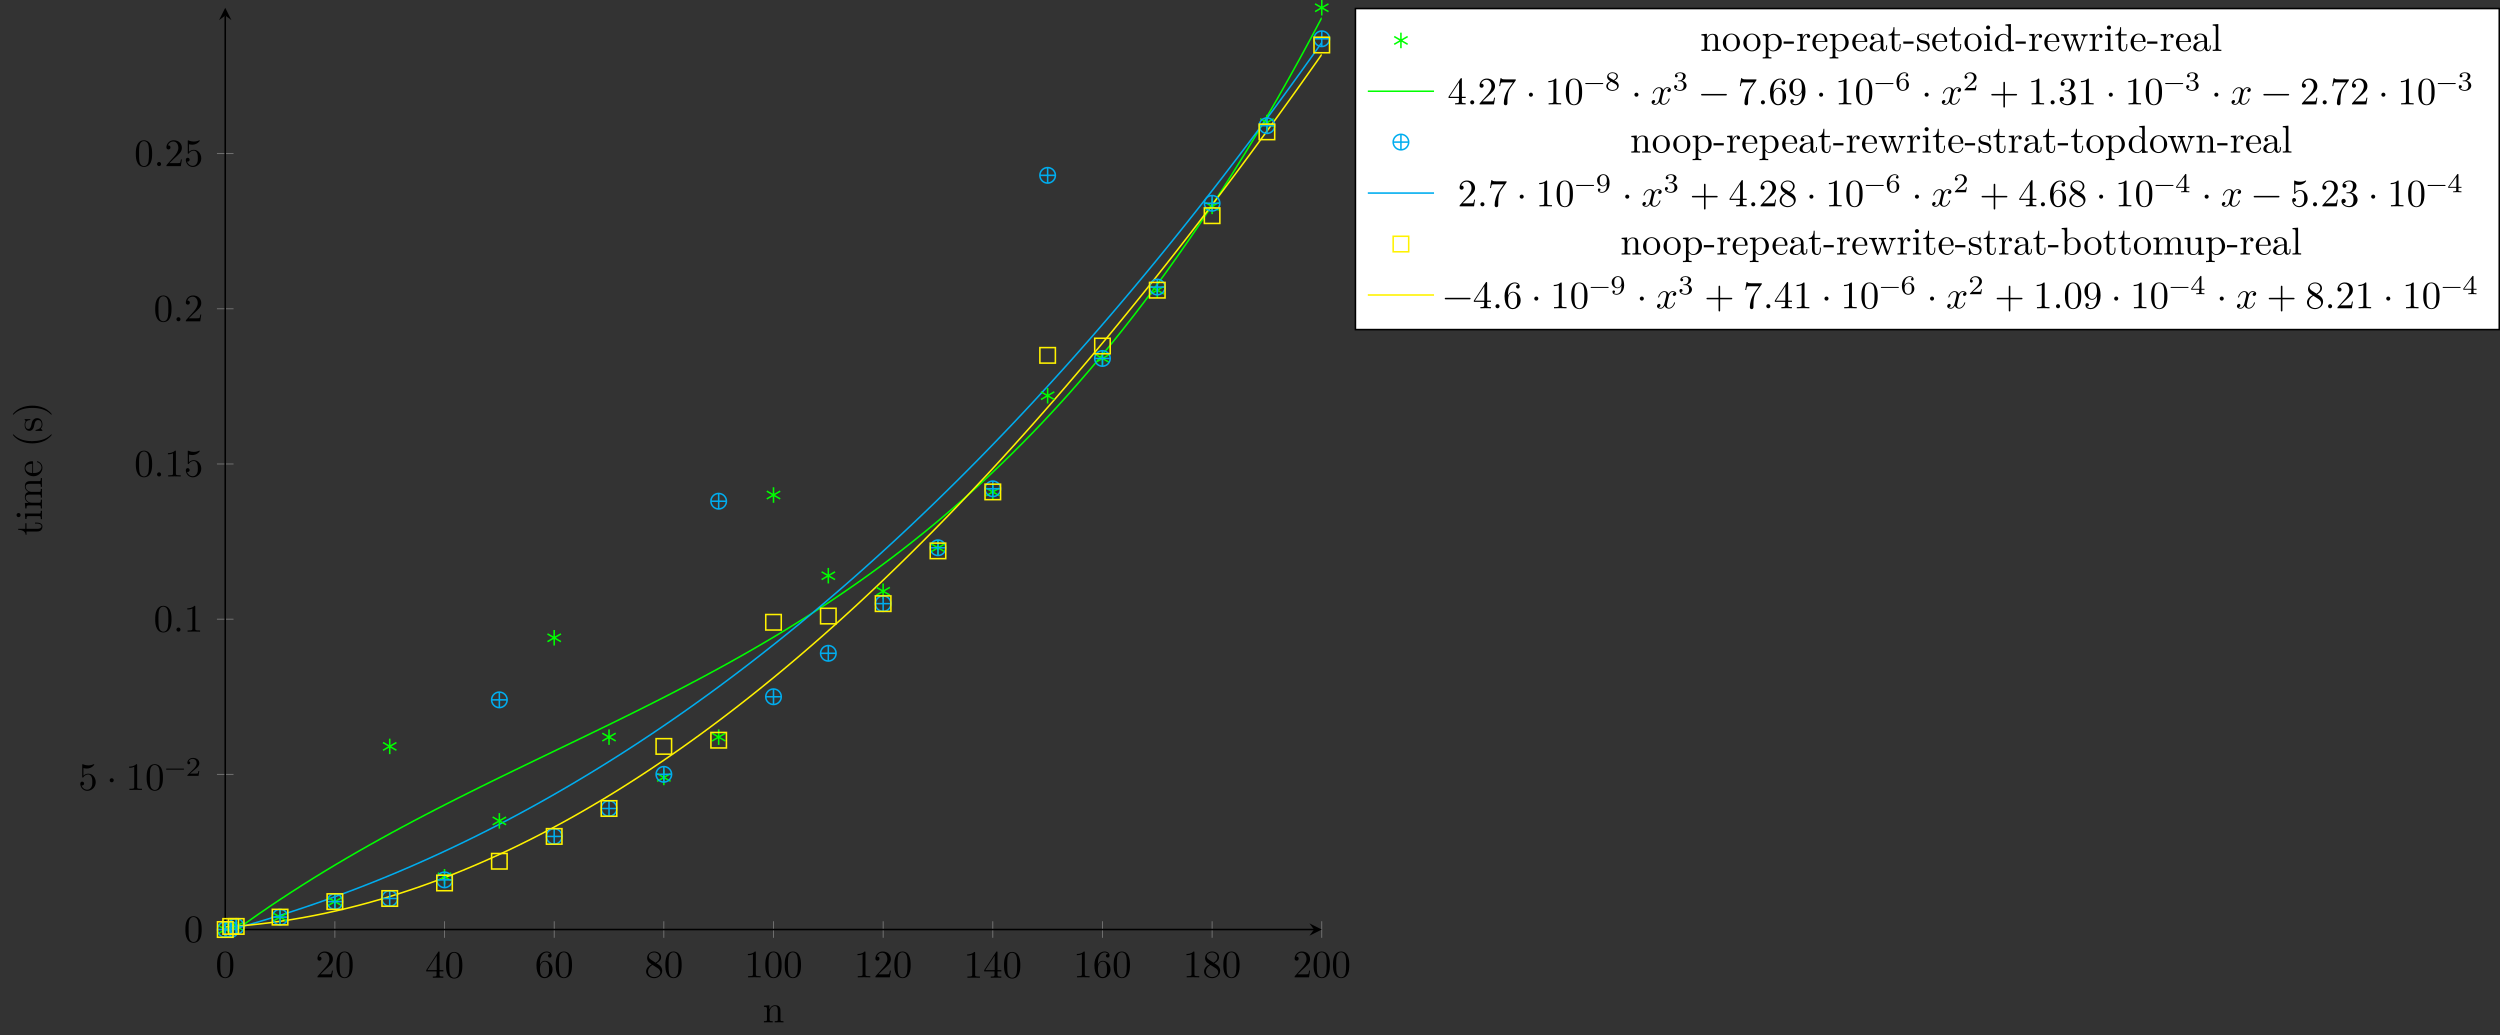 <?xml version="1.0" encoding="UTF-8"?>
<svg xmlns="http://www.w3.org/2000/svg" xmlns:xlink="http://www.w3.org/1999/xlink" width="642.244pt" height="265.967pt" viewBox="0 0 642.244 265.967" version="1.1">
<rect x="0" y="0" width="642.244" height="265.967" fill="#333333" stroke="none"/>
<defs>
<g>
<symbol overflow="visible" id="glyph0-0">
<path style="stroke:none;" d=""/>
</symbol>
<symbol overflow="visible" id="glyph0-1">
<path style="stroke:none;" d="M 4.578 -3.188 C 4.578 -3.984 4.531 -4.781 4.188 -5.516 C 3.734 -6.484 2.906 -6.641 2.5 -6.641 C 1.891 -6.641 1.172 -6.375 0.75 -5.453 C 0.438 -4.766 0.391 -3.984 0.391 -3.188 C 0.391 -2.438 0.422 -1.547 0.844 -0.781 C 1.266 0.016 2 0.219 2.484 0.219 C 3.016 0.219 3.781 0.016 4.219 -0.938 C 4.531 -1.625 4.578 -2.406 4.578 -3.188 Z M 3.766 -3.312 C 3.766 -2.562 3.766 -1.891 3.656 -1.25 C 3.5 -0.297 2.938 0 2.484 0 C 2.094 0 1.5 -0.25 1.328 -1.203 C 1.219 -1.797 1.219 -2.719 1.219 -3.312 C 1.219 -3.953 1.219 -4.609 1.297 -5.141 C 1.484 -6.328 2.234 -6.422 2.484 -6.422 C 2.812 -6.422 3.469 -6.234 3.656 -5.25 C 3.766 -4.688 3.766 -3.938 3.766 -3.312 Z M 3.766 -3.312 "/>
</symbol>
<symbol overflow="visible" id="glyph0-2">
<path style="stroke:none;" d="M 4.469 -1.734 L 4.234 -1.734 C 4.172 -1.438 4.109 -1 4 -0.844 C 3.938 -0.766 3.281 -0.766 3.062 -0.766 L 1.266 -0.766 L 2.328 -1.797 C 3.875 -3.172 4.469 -3.703 4.469 -4.703 C 4.469 -5.844 3.578 -6.641 2.359 -6.641 C 1.234 -6.641 0.5 -5.719 0.5 -4.828 C 0.5 -4.281 1 -4.281 1.031 -4.281 C 1.203 -4.281 1.547 -4.391 1.547 -4.812 C 1.547 -5.062 1.359 -5.328 1.016 -5.328 C 0.938 -5.328 0.922 -5.328 0.891 -5.312 C 1.109 -5.969 1.656 -6.328 2.234 -6.328 C 3.141 -6.328 3.562 -5.516 3.562 -4.703 C 3.562 -3.906 3.078 -3.125 2.516 -2.5 L 0.609 -0.375 C 0.5 -0.266 0.5 -0.234 0.5 0 L 4.203 0 Z M 4.469 -1.734 "/>
</symbol>
<symbol overflow="visible" id="glyph0-3">
<path style="stroke:none;" d="M 4.688 -1.641 L 4.688 -1.953 L 3.703 -1.953 L 3.703 -6.484 C 3.703 -6.688 3.703 -6.75 3.531 -6.75 C 3.453 -6.75 3.422 -6.75 3.344 -6.625 L 0.281 -1.953 L 0.281 -1.641 L 2.938 -1.641 L 2.938 -0.781 C 2.938 -0.422 2.906 -0.312 2.172 -0.312 L 1.969 -0.312 L 1.969 0 C 2.375 -0.031 2.891 -0.031 3.312 -0.031 C 3.734 -0.031 4.25 -0.031 4.672 0 L 4.672 -0.312 L 4.453 -0.312 C 3.719 -0.312 3.703 -0.422 3.703 -0.781 L 3.703 -1.641 Z M 2.984 -1.953 L 0.562 -1.953 L 2.984 -5.672 Z M 2.984 -1.953 "/>
</symbol>
<symbol overflow="visible" id="glyph0-4">
<path style="stroke:none;" d="M 4.562 -2.031 C 4.562 -3.297 3.672 -4.25 2.562 -4.25 C 1.891 -4.25 1.516 -3.75 1.312 -3.266 L 1.312 -3.516 C 1.312 -6.031 2.547 -6.391 3.062 -6.391 C 3.297 -6.391 3.719 -6.328 3.938 -5.984 C 3.781 -5.984 3.391 -5.984 3.391 -5.547 C 3.391 -5.234 3.625 -5.078 3.844 -5.078 C 4 -5.078 4.312 -5.172 4.312 -5.562 C 4.312 -6.156 3.875 -6.641 3.047 -6.641 C 1.766 -6.641 0.422 -5.359 0.422 -3.156 C 0.422 -0.484 1.578 0.219 2.5 0.219 C 3.609 0.219 4.562 -0.719 4.562 -2.031 Z M 3.656 -2.047 C 3.656 -1.562 3.656 -1.062 3.484 -0.703 C 3.188 -0.109 2.734 -0.062 2.5 -0.062 C 1.875 -0.062 1.578 -0.656 1.516 -0.812 C 1.328 -1.281 1.328 -2.078 1.328 -2.25 C 1.328 -3.031 1.656 -4.031 2.547 -4.031 C 2.719 -4.031 3.172 -4.031 3.484 -3.406 C 3.656 -3.047 3.656 -2.531 3.656 -2.047 Z M 3.656 -2.047 "/>
</symbol>
<symbol overflow="visible" id="glyph0-5">
<path style="stroke:none;" d="M 4.562 -1.672 C 4.562 -2.031 4.453 -2.484 4.062 -2.906 C 3.875 -3.109 3.719 -3.203 3.078 -3.609 C 3.797 -3.984 4.281 -4.5 4.281 -5.156 C 4.281 -6.078 3.406 -6.641 2.5 -6.641 C 1.5 -6.641 0.688 -5.906 0.688 -4.969 C 0.688 -4.797 0.703 -4.344 1.125 -3.875 C 1.234 -3.766 1.609 -3.516 1.859 -3.344 C 1.281 -3.047 0.422 -2.5 0.422 -1.5 C 0.422 -0.453 1.438 0.219 2.484 0.219 C 3.609 0.219 4.562 -0.609 4.562 -1.672 Z M 3.844 -5.156 C 3.844 -4.578 3.453 -4.109 2.859 -3.766 L 1.625 -4.562 C 1.172 -4.859 1.125 -5.188 1.125 -5.359 C 1.125 -5.969 1.781 -6.391 2.484 -6.391 C 3.203 -6.391 3.844 -5.875 3.844 -5.156 Z M 4.062 -1.312 C 4.062 -0.578 3.312 -0.062 2.5 -0.062 C 1.641 -0.062 0.922 -0.672 0.922 -1.5 C 0.922 -2.078 1.234 -2.719 2.078 -3.188 L 3.312 -2.406 C 3.594 -2.219 4.062 -1.922 4.062 -1.312 Z M 4.062 -1.312 "/>
</symbol>
<symbol overflow="visible" id="glyph0-6">
<path style="stroke:none;" d="M 4.172 0 L 4.172 -0.312 L 3.859 -0.312 C 2.953 -0.312 2.938 -0.422 2.938 -0.781 L 2.938 -6.375 C 2.938 -6.625 2.938 -6.641 2.703 -6.641 C 2.078 -6 1.203 -6 0.891 -6 L 0.891 -5.688 C 1.094 -5.688 1.672 -5.688 2.188 -5.953 L 2.188 -0.781 C 2.188 -0.422 2.156 -0.312 1.266 -0.312 L 0.953 -0.312 L 0.953 0 C 1.297 -0.031 2.156 -0.031 2.562 -0.031 C 2.953 -0.031 3.828 -0.031 4.172 0 Z M 4.172 0 "/>
</symbol>
<symbol overflow="visible" id="glyph0-7">
<path style="stroke:none;" d="M 4.469 -2 C 4.469 -3.188 3.656 -4.188 2.578 -4.188 C 2.109 -4.188 1.672 -4.031 1.312 -3.672 L 1.312 -5.625 C 1.516 -5.562 1.844 -5.5 2.156 -5.5 C 3.391 -5.5 4.094 -6.406 4.094 -6.531 C 4.094 -6.594 4.062 -6.641 3.984 -6.641 C 3.984 -6.641 3.953 -6.641 3.906 -6.609 C 3.703 -6.516 3.219 -6.312 2.547 -6.312 C 2.156 -6.312 1.688 -6.391 1.219 -6.594 C 1.141 -6.625 1.109 -6.625 1.109 -6.625 C 1 -6.625 1 -6.547 1 -6.391 L 1 -3.438 C 1 -3.266 1 -3.188 1.141 -3.188 C 1.219 -3.188 1.234 -3.203 1.281 -3.266 C 1.391 -3.422 1.75 -3.969 2.562 -3.969 C 3.078 -3.969 3.328 -3.516 3.406 -3.328 C 3.562 -2.953 3.594 -2.578 3.594 -2.078 C 3.594 -1.719 3.594 -1.125 3.344 -0.703 C 3.109 -0.312 2.734 -0.062 2.281 -0.062 C 1.562 -0.062 0.984 -0.594 0.812 -1.172 C 0.844 -1.172 0.875 -1.156 0.984 -1.156 C 1.312 -1.156 1.484 -1.406 1.484 -1.641 C 1.484 -1.891 1.312 -2.141 0.984 -2.141 C 0.844 -2.141 0.5 -2.062 0.5 -1.609 C 0.5 -0.75 1.188 0.219 2.297 0.219 C 3.453 0.219 4.469 -0.734 4.469 -2 Z M 4.469 -2 "/>
</symbol>
<symbol overflow="visible" id="glyph0-8">
<path style="stroke:none;" d="M 1.906 -2.5 C 1.906 -2.781 1.672 -3.016 1.391 -3.016 C 1.094 -3.016 0.859 -2.781 0.859 -2.5 C 0.859 -2.203 1.094 -1.969 1.391 -1.969 C 1.672 -1.969 1.906 -2.203 1.906 -2.5 Z M 1.906 -2.5 "/>
</symbol>
<symbol overflow="visible" id="glyph0-9">
<path style="stroke:none;" d="M 1.906 -0.531 C 1.906 -0.812 1.672 -1.062 1.391 -1.062 C 1.094 -1.062 0.859 -0.812 0.859 -0.531 C 0.859 -0.234 1.094 0 1.391 0 C 1.672 0 1.906 -0.234 1.906 -0.531 Z M 1.906 -0.531 "/>
</symbol>
<symbol overflow="visible" id="glyph0-10">
<path style="stroke:none;" d="M 4.828 -6.422 L 2.406 -6.422 C 1.203 -6.422 1.172 -6.547 1.141 -6.734 L 0.891 -6.734 L 0.562 -4.688 L 0.812 -4.688 C 0.844 -4.844 0.922 -5.469 1.062 -5.594 C 1.125 -5.656 1.906 -5.656 2.031 -5.656 L 4.094 -5.656 L 2.984 -4.078 C 2.078 -2.734 1.75 -1.344 1.75 -0.328 C 1.75 -0.234 1.75 0.219 2.219 0.219 C 2.672 0.219 2.672 -0.234 2.672 -0.328 L 2.672 -0.844 C 2.672 -1.391 2.703 -1.938 2.781 -2.469 C 2.828 -2.703 2.953 -3.562 3.406 -4.172 L 4.75 -6.078 C 4.828 -6.188 4.828 -6.203 4.828 -6.422 Z M 4.828 -6.422 "/>
</symbol>
<symbol overflow="visible" id="glyph0-11">
<path style="stroke:none;" d="M 5.25 -3.75 C 5.25 -4.266 4.672 -4.406 4.328 -4.406 C 3.75 -4.406 3.406 -3.875 3.281 -3.656 C 3.031 -4.312 2.5 -4.406 2.203 -4.406 C 1.172 -4.406 0.594 -3.125 0.594 -2.875 C 0.594 -2.766 0.719 -2.766 0.719 -2.766 C 0.797 -2.766 0.828 -2.797 0.844 -2.875 C 1.188 -3.938 1.844 -4.188 2.188 -4.188 C 2.375 -4.188 2.719 -4.094 2.719 -3.516 C 2.719 -3.203 2.547 -2.547 2.188 -1.141 C 2.031 -0.531 1.672 -0.109 1.234 -0.109 C 1.172 -0.109 0.953 -0.109 0.734 -0.234 C 0.984 -0.297 1.203 -0.5 1.203 -0.781 C 1.203 -1.047 0.984 -1.125 0.844 -1.125 C 0.531 -1.125 0.297 -0.875 0.297 -0.547 C 0.297 -0.094 0.781 0.109 1.219 0.109 C 1.891 0.109 2.25 -0.594 2.266 -0.641 C 2.391 -0.281 2.75 0.109 3.344 0.109 C 4.375 0.109 4.938 -1.172 4.938 -1.422 C 4.938 -1.531 4.859 -1.531 4.828 -1.531 C 4.734 -1.531 4.719 -1.484 4.688 -1.422 C 4.359 -0.344 3.688 -0.109 3.375 -0.109 C 2.984 -0.109 2.828 -0.422 2.828 -0.766 C 2.828 -0.984 2.875 -1.203 2.984 -1.641 L 3.328 -3.016 C 3.391 -3.266 3.625 -4.188 4.312 -4.188 C 4.359 -4.188 4.609 -4.188 4.812 -4.062 C 4.531 -4 4.344 -3.766 4.344 -3.516 C 4.344 -3.359 4.453 -3.172 4.719 -3.172 C 4.938 -3.172 5.25 -3.344 5.25 -3.75 Z M 5.25 -3.75 "/>
</symbol>
<symbol overflow="visible" id="glyph0-12">
<path style="stroke:none;" d="M 7.203 -2.5 C 7.203 -2.609 7.109 -2.688 7 -2.688 L 0.75 -2.688 C 0.641 -2.688 0.562 -2.609 0.562 -2.5 C 0.562 -2.375 0.641 -2.297 0.75 -2.297 L 7 -2.297 C 7.109 -2.297 7.203 -2.375 7.203 -2.5 Z M 7.203 -2.5 "/>
</symbol>
<symbol overflow="visible" id="glyph0-13">
<path style="stroke:none;" d="M 4.562 -3.281 C 4.562 -5.969 3.406 -6.641 2.516 -6.641 C 1.969 -6.641 1.484 -6.453 1.062 -6.016 C 0.641 -5.562 0.422 -5.141 0.422 -4.391 C 0.422 -3.156 1.297 -2.172 2.406 -2.172 C 3.016 -2.172 3.422 -2.594 3.656 -3.172 L 3.656 -2.844 C 3.656 -0.516 2.625 -0.062 2.047 -0.062 C 1.875 -0.062 1.328 -0.078 1.062 -0.422 C 1.5 -0.422 1.578 -0.703 1.578 -0.875 C 1.578 -1.188 1.344 -1.328 1.125 -1.328 C 0.969 -1.328 0.672 -1.25 0.672 -0.859 C 0.672 -0.188 1.203 0.219 2.047 0.219 C 3.344 0.219 4.562 -1.141 4.562 -3.281 Z M 3.641 -4.203 C 3.641 -3.375 3.297 -2.406 2.422 -2.406 C 2.266 -2.406 1.797 -2.406 1.5 -3.031 C 1.312 -3.406 1.312 -3.891 1.312 -4.391 C 1.312 -4.922 1.312 -5.391 1.531 -5.766 C 1.797 -6.266 2.172 -6.391 2.516 -6.391 C 2.984 -6.391 3.312 -6.047 3.484 -5.609 C 3.594 -5.281 3.641 -4.656 3.641 -4.203 Z M 3.641 -4.203 "/>
</symbol>
<symbol overflow="visible" id="glyph0-14">
<path style="stroke:none;" d="M 7.203 -2.5 C 7.203 -2.609 7.109 -2.688 7 -2.688 L 4.078 -2.688 L 4.078 -5.609 C 4.078 -5.719 3.984 -5.812 3.875 -5.812 C 3.766 -5.812 3.672 -5.719 3.672 -5.609 L 3.672 -2.688 L 0.75 -2.688 C 0.641 -2.688 0.562 -2.609 0.562 -2.5 C 0.562 -2.375 0.641 -2.297 0.75 -2.297 L 3.672 -2.297 L 3.672 0.625 C 3.672 0.734 3.766 0.828 3.875 0.828 C 3.984 0.828 4.078 0.734 4.078 0.625 L 4.078 -2.297 L 7 -2.297 C 7.109 -2.297 7.203 -2.375 7.203 -2.5 Z M 7.203 -2.5 "/>
</symbol>
<symbol overflow="visible" id="glyph0-15">
<path style="stroke:none;" d="M 4.562 -1.703 C 4.562 -2.516 3.922 -3.297 2.891 -3.516 C 3.703 -3.781 4.281 -4.469 4.281 -5.266 C 4.281 -6.078 3.406 -6.641 2.453 -6.641 C 1.453 -6.641 0.688 -6.047 0.688 -5.281 C 0.688 -4.953 0.906 -4.766 1.203 -4.766 C 1.5 -4.766 1.703 -4.984 1.703 -5.281 C 1.703 -5.766 1.234 -5.766 1.094 -5.766 C 1.391 -6.266 2.047 -6.391 2.406 -6.391 C 2.828 -6.391 3.375 -6.172 3.375 -5.281 C 3.375 -5.156 3.344 -4.578 3.094 -4.141 C 2.797 -3.656 2.453 -3.625 2.203 -3.625 C 2.125 -3.609 1.891 -3.594 1.812 -3.594 C 1.734 -3.578 1.672 -3.562 1.672 -3.469 C 1.672 -3.359 1.734 -3.359 1.906 -3.359 L 2.344 -3.359 C 3.156 -3.359 3.531 -2.688 3.531 -1.703 C 3.531 -0.344 2.844 -0.062 2.406 -0.062 C 1.969 -0.062 1.219 -0.234 0.875 -0.812 C 1.219 -0.766 1.531 -0.984 1.531 -1.359 C 1.531 -1.719 1.266 -1.922 0.984 -1.922 C 0.734 -1.922 0.422 -1.781 0.422 -1.344 C 0.422 -0.438 1.344 0.219 2.438 0.219 C 3.656 0.219 4.562 -0.688 4.562 -1.703 Z M 4.562 -1.703 "/>
</symbol>
<symbol overflow="visible" id="glyph1-0">
<path style="stroke:none;" d=""/>
</symbol>
<symbol overflow="visible" id="glyph1-1">
<path style="stroke:none;" d="M 5.031 -1.734 C 5.031 -1.812 4.969 -1.875 4.891 -1.875 L 0.531 -1.875 C 0.453 -1.875 0.391 -1.812 0.391 -1.734 C 0.391 -1.672 0.453 -1.609 0.531 -1.609 L 4.891 -1.609 C 4.969 -1.609 5.031 -1.672 5.031 -1.734 Z M 5.031 -1.734 "/>
</symbol>
<symbol overflow="visible" id="glyph1-2">
<path style="stroke:none;" d="M 3.516 -1.266 L 3.281 -1.266 C 3.266 -1.109 3.188 -0.703 3.094 -0.641 C 3.047 -0.594 2.516 -0.594 2.406 -0.594 L 1.125 -0.594 C 1.859 -1.234 2.109 -1.438 2.516 -1.766 C 3.031 -2.172 3.516 -2.609 3.516 -3.266 C 3.516 -4.109 2.781 -4.625 1.891 -4.625 C 1.031 -4.625 0.438 -4.016 0.438 -3.375 C 0.438 -3.031 0.734 -2.984 0.812 -2.984 C 0.969 -2.984 1.172 -3.109 1.172 -3.359 C 1.172 -3.484 1.125 -3.734 0.766 -3.734 C 0.984 -4.219 1.453 -4.375 1.781 -4.375 C 2.484 -4.375 2.844 -3.828 2.844 -3.266 C 2.844 -2.656 2.406 -2.188 2.188 -1.938 L 0.516 -0.266 C 0.438 -0.203 0.438 -0.188 0.438 0 L 3.312 0 Z M 3.516 -1.266 "/>
</symbol>
<symbol overflow="visible" id="glyph1-3">
<path style="stroke:none;" d="M 3.578 -1.172 C 3.578 -1.641 3.312 -2.031 2.906 -2.266 L 2.469 -2.516 C 3.016 -2.781 3.359 -3.109 3.359 -3.594 C 3.359 -4.266 2.656 -4.625 1.984 -4.625 C 1.219 -4.625 0.594 -4.125 0.594 -3.469 C 0.594 -3.141 0.75 -2.906 0.875 -2.766 C 1 -2.609 1.047 -2.578 1.453 -2.344 C 1.062 -2.172 0.375 -1.797 0.375 -1.062 C 0.375 -0.297 1.172 0.141 1.969 0.141 C 2.859 0.141 3.578 -0.422 3.578 -1.172 Z M 3 -3.594 C 3 -2.969 2.266 -2.656 2.266 -2.656 C 2.266 -2.656 2.234 -2.656 2.188 -2.688 L 1.344 -3.172 C 1.156 -3.281 0.969 -3.469 0.969 -3.734 C 0.969 -4.172 1.469 -4.422 1.969 -4.422 C 2.516 -4.422 3 -4.078 3 -3.594 Z M 3.156 -0.938 C 3.156 -0.406 2.578 -0.078 1.984 -0.078 C 1.344 -0.078 0.797 -0.5 0.797 -1.062 C 0.797 -1.578 1.172 -1.984 1.672 -2.203 C 2.062 -1.984 2.078 -1.984 2.641 -1.656 C 2.812 -1.547 3.156 -1.344 3.156 -0.938 Z M 3.156 -0.938 "/>
</symbol>
<symbol overflow="visible" id="glyph1-4">
<path style="stroke:none;" d="M 3.578 -1.203 C 3.578 -1.75 3.141 -2.297 2.375 -2.453 C 3.094 -2.719 3.359 -3.234 3.359 -3.672 C 3.359 -4.219 2.734 -4.625 1.953 -4.625 C 1.188 -4.625 0.594 -4.25 0.594 -3.688 C 0.594 -3.453 0.75 -3.328 0.953 -3.328 C 1.172 -3.328 1.312 -3.484 1.312 -3.672 C 1.312 -3.875 1.172 -4.031 0.953 -4.047 C 1.203 -4.344 1.672 -4.422 1.938 -4.422 C 2.25 -4.422 2.688 -4.266 2.688 -3.672 C 2.688 -3.375 2.594 -3.047 2.406 -2.844 C 2.188 -2.578 1.984 -2.562 1.641 -2.531 C 1.469 -2.516 1.453 -2.516 1.422 -2.516 C 1.422 -2.516 1.344 -2.5 1.344 -2.422 C 1.344 -2.328 1.406 -2.328 1.531 -2.328 L 1.906 -2.328 C 2.453 -2.328 2.844 -1.953 2.844 -1.203 C 2.844 -0.344 2.328 -0.078 1.938 -0.078 C 1.656 -0.078 1.031 -0.156 0.75 -0.578 C 1.078 -0.578 1.156 -0.812 1.156 -0.969 C 1.156 -1.188 0.984 -1.344 0.766 -1.344 C 0.578 -1.344 0.375 -1.219 0.375 -0.938 C 0.375 -0.281 1.094 0.141 1.938 0.141 C 2.906 0.141 3.578 -0.516 3.578 -1.203 Z M 3.578 -1.203 "/>
</symbol>
<symbol overflow="visible" id="glyph1-5">
<path style="stroke:none;" d="M 3.578 -1.422 C 3.578 -2.312 2.875 -2.969 2.062 -2.969 C 1.5 -2.969 1.203 -2.594 1.047 -2.281 C 1.047 -2.844 1.094 -3.359 1.359 -3.797 C 1.594 -4.172 1.969 -4.422 2.422 -4.422 C 2.625 -4.422 2.906 -4.375 3.047 -4.188 C 2.875 -4.172 2.719 -4.047 2.719 -3.844 C 2.719 -3.672 2.844 -3.516 3.047 -3.516 C 3.266 -3.516 3.391 -3.656 3.391 -3.859 C 3.391 -4.266 3.094 -4.625 2.406 -4.625 C 1.406 -4.625 0.375 -3.703 0.375 -2.203 C 0.375 -0.406 1.219 0.141 2 0.141 C 2.844 0.141 3.578 -0.516 3.578 -1.422 Z M 2.906 -1.422 C 2.906 -1.031 2.906 -0.734 2.719 -0.453 C 2.562 -0.219 2.328 -0.078 2 -0.078 C 1.641 -0.078 1.375 -0.281 1.219 -0.594 C 1.125 -0.797 1.062 -1.156 1.062 -1.562 C 1.062 -2.25 1.469 -2.766 2.031 -2.766 C 2.344 -2.766 2.562 -2.641 2.734 -2.391 C 2.906 -2.125 2.906 -1.828 2.906 -1.422 Z M 2.906 -1.422 "/>
</symbol>
<symbol overflow="visible" id="glyph1-6">
<path style="stroke:none;" d="M 3.578 -2.297 C 3.578 -4.016 2.812 -4.625 2 -4.625 C 1.766 -4.625 1.297 -4.594 0.891 -4.203 C 0.656 -3.969 0.375 -3.703 0.375 -3.078 C 0.375 -2.188 1.078 -1.531 1.891 -1.531 C 2.453 -1.531 2.75 -1.906 2.906 -2.219 L 2.906 -2.078 C 2.906 -0.344 2.062 -0.078 1.641 -0.078 C 1.484 -0.078 1.109 -0.094 0.922 -0.312 C 1.219 -0.344 1.234 -0.578 1.234 -0.641 C 1.234 -0.812 1.109 -0.969 0.906 -0.969 C 0.703 -0.969 0.578 -0.828 0.578 -0.625 C 0.578 -0.156 0.969 0.141 1.641 0.141 C 2.641 0.141 3.578 -0.797 3.578 -2.297 Z M 2.891 -3 C 2.891 -2.094 2.375 -1.734 1.938 -1.734 C 1.656 -1.734 1.406 -1.812 1.203 -2.141 C 1.047 -2.391 1.047 -2.688 1.047 -3.078 C 1.047 -3.484 1.047 -3.75 1.25 -4.031 C 1.422 -4.281 1.641 -4.422 2 -4.422 C 2.359 -4.422 2.578 -4.203 2.688 -4.016 C 2.875 -3.734 2.891 -3.234 2.891 -3 Z M 2.891 -3 "/>
</symbol>
<symbol overflow="visible" id="glyph1-7">
<path style="stroke:none;" d="M 3.688 -1.141 L 3.688 -1.391 L 2.906 -1.391 L 2.906 -4.5 C 2.906 -4.641 2.906 -4.703 2.766 -4.703 C 2.672 -4.703 2.641 -4.703 2.578 -4.594 L 0.266 -1.391 L 0.266 -1.141 L 2.328 -1.141 L 2.328 -0.578 C 2.328 -0.328 2.328 -0.25 1.75 -0.25 L 1.562 -0.25 L 1.562 0 L 2.609 -0.031 L 3.672 0 L 3.672 -0.25 L 3.484 -0.25 C 2.906 -0.25 2.906 -0.328 2.906 -0.578 L 2.906 -1.141 Z M 2.375 -1.391 L 0.531 -1.391 L 2.375 -3.938 Z M 2.375 -1.391 "/>
</symbol>
<symbol overflow="visible" id="glyph2-0">
<path style="stroke:none;" d=""/>
</symbol>
<symbol overflow="visible" id="glyph2-1">
<path style="stroke:none;" d="M 5.328 0 L 5.328 -0.312 C 4.812 -0.312 4.562 -0.312 4.562 -0.609 L 4.562 -2.516 C 4.562 -3.375 4.562 -3.672 4.25 -4.031 C 4.109 -4.203 3.781 -4.406 3.203 -4.406 C 2.469 -4.406 2 -3.984 1.719 -3.359 L 1.719 -4.406 L 0.312 -4.297 L 0.312 -3.984 C 1.016 -3.984 1.094 -3.922 1.094 -3.422 L 1.094 -0.75 C 1.094 -0.312 0.984 -0.312 0.312 -0.312 L 0.312 0 L 1.453 -0.031 L 2.562 0 L 2.562 -0.312 C 1.891 -0.312 1.781 -0.312 1.781 -0.75 L 1.781 -2.594 C 1.781 -3.625 2.5 -4.188 3.125 -4.188 C 3.766 -4.188 3.875 -3.656 3.875 -3.078 L 3.875 -0.75 C 3.875 -0.312 3.766 -0.312 3.094 -0.312 L 3.094 0 L 4.219 -0.031 Z M 5.328 0 "/>
</symbol>
<symbol overflow="visible" id="glyph2-2">
<path style="stroke:none;" d="M 4.688 -2.141 C 4.688 -3.406 3.703 -4.469 2.5 -4.469 C 1.25 -4.469 0.281 -3.375 0.281 -2.141 C 0.281 -0.844 1.312 0.109 2.484 0.109 C 3.688 0.109 4.688 -0.875 4.688 -2.141 Z M 3.875 -2.219 C 3.875 -1.859 3.875 -1.312 3.656 -0.875 C 3.422 -0.422 2.984 -0.141 2.5 -0.141 C 2.062 -0.141 1.625 -0.344 1.359 -0.812 C 1.109 -1.25 1.109 -1.859 1.109 -2.219 C 1.109 -2.609 1.109 -3.141 1.344 -3.578 C 1.609 -4.031 2.078 -4.25 2.484 -4.25 C 2.922 -4.25 3.344 -4.031 3.609 -3.594 C 3.875 -3.172 3.875 -2.594 3.875 -2.219 Z M 3.875 -2.219 "/>
</symbol>
<symbol overflow="visible" id="glyph2-3">
<path style="stroke:none;" d="M 5.188 -2.156 C 5.188 -3.422 4.234 -4.406 3.109 -4.406 C 2.328 -4.406 1.906 -3.969 1.719 -3.75 L 1.719 -4.406 L 0.281 -4.297 L 0.281 -3.984 C 0.984 -3.984 1.062 -3.922 1.062 -3.484 L 1.062 1.172 C 1.062 1.625 0.953 1.625 0.281 1.625 L 0.281 1.938 L 1.391 1.906 L 2.516 1.938 L 2.516 1.625 C 1.859 1.625 1.75 1.625 1.75 1.172 L 1.75 -0.594 C 1.797 -0.422 2.219 0.109 2.969 0.109 C 4.156 0.109 5.188 -0.875 5.188 -2.156 Z M 4.359 -2.156 C 4.359 -0.953 3.672 -0.109 2.938 -0.109 C 2.531 -0.109 2.156 -0.312 1.891 -0.719 C 1.75 -0.922 1.75 -0.938 1.75 -1.141 L 1.75 -3.359 C 2.031 -3.875 2.516 -4.156 3.031 -4.156 C 3.766 -4.156 4.359 -3.281 4.359 -2.156 Z M 4.359 -2.156 "/>
</symbol>
<symbol overflow="visible" id="glyph2-4">
<path style="stroke:none;" d="M 2.75 -1.859 L 2.75 -2.438 L 0.109 -2.438 L 0.109 -1.859 Z M 2.75 -1.859 "/>
</symbol>
<symbol overflow="visible" id="glyph2-5">
<path style="stroke:none;" d="M 3.625 -3.797 C 3.625 -4.109 3.312 -4.406 2.891 -4.406 C 2.156 -4.406 1.797 -3.734 1.672 -3.312 L 1.672 -4.406 L 0.281 -4.297 L 0.281 -3.984 C 0.984 -3.984 1.062 -3.922 1.062 -3.422 L 1.062 -0.75 C 1.062 -0.312 0.953 -0.312 0.281 -0.312 L 0.281 0 L 1.422 -0.031 C 1.812 -0.031 2.281 -0.031 2.688 0 L 2.688 -0.312 L 2.469 -0.312 C 1.734 -0.312 1.719 -0.422 1.719 -0.781 L 1.719 -2.312 C 1.719 -3.297 2.141 -4.188 2.891 -4.188 C 2.953 -4.188 2.984 -4.188 3 -4.172 C 2.969 -4.172 2.766 -4.047 2.766 -3.781 C 2.766 -3.516 2.984 -3.359 3.203 -3.359 C 3.375 -3.359 3.625 -3.484 3.625 -3.797 Z M 3.625 -3.797 "/>
</symbol>
<symbol overflow="visible" id="glyph2-6">
<path style="stroke:none;" d="M 4.141 -1.188 C 4.141 -1.281 4.062 -1.312 4 -1.312 C 3.922 -1.312 3.891 -1.25 3.875 -1.172 C 3.531 -0.141 2.625 -0.141 2.531 -0.141 C 2.031 -0.141 1.641 -0.438 1.406 -0.812 C 1.109 -1.281 1.109 -1.938 1.109 -2.297 L 3.891 -2.297 C 4.109 -2.297 4.141 -2.297 4.141 -2.516 C 4.141 -3.5 3.594 -4.469 2.359 -4.469 C 1.203 -4.469 0.281 -3.438 0.281 -2.188 C 0.281 -0.859 1.328 0.109 2.469 0.109 C 3.688 0.109 4.141 -1 4.141 -1.188 Z M 3.484 -2.516 L 1.109 -2.516 C 1.172 -4 2.016 -4.25 2.359 -4.25 C 3.375 -4.25 3.484 -2.906 3.484 -2.516 Z M 3.484 -2.516 "/>
</symbol>
<symbol overflow="visible" id="glyph2-7">
<path style="stroke:none;" d="M 4.812 -0.891 L 4.812 -1.453 L 4.562 -1.453 L 4.562 -0.891 C 4.562 -0.312 4.312 -0.25 4.203 -0.25 C 3.875 -0.25 3.844 -0.703 3.844 -0.75 L 3.844 -2.734 C 3.844 -3.156 3.844 -3.547 3.484 -3.922 C 3.094 -4.312 2.594 -4.469 2.109 -4.469 C 1.297 -4.469 0.609 -4 0.609 -3.344 C 0.609 -3.047 0.812 -2.875 1.062 -2.875 C 1.344 -2.875 1.531 -3.078 1.531 -3.328 C 1.531 -3.453 1.469 -3.781 1.016 -3.781 C 1.281 -4.141 1.781 -4.25 2.094 -4.25 C 2.578 -4.25 3.156 -3.859 3.156 -2.969 L 3.156 -2.609 C 2.641 -2.578 1.938 -2.547 1.312 -2.25 C 0.562 -1.906 0.312 -1.391 0.312 -0.953 C 0.312 -0.141 1.281 0.109 1.906 0.109 C 2.578 0.109 3.031 -0.297 3.219 -0.75 C 3.266 -0.359 3.531 0.062 4 0.062 C 4.203 0.062 4.812 -0.078 4.812 -0.891 Z M 3.156 -1.391 C 3.156 -0.453 2.438 -0.109 1.984 -0.109 C 1.5 -0.109 1.094 -0.453 1.094 -0.953 C 1.094 -1.5 1.5 -2.328 3.156 -2.391 Z M 3.156 -1.391 "/>
</symbol>
<symbol overflow="visible" id="glyph2-8">
<path style="stroke:none;" d="M 3.312 -1.234 L 3.312 -1.797 L 3.062 -1.797 L 3.062 -1.25 C 3.062 -0.516 2.766 -0.141 2.391 -0.141 C 1.719 -0.141 1.719 -1.047 1.719 -1.219 L 1.719 -3.984 L 3.156 -3.984 L 3.156 -4.297 L 1.719 -4.297 L 1.719 -6.125 L 1.469 -6.125 C 1.469 -5.312 1.172 -4.25 0.188 -4.203 L 0.188 -3.984 L 1.031 -3.984 L 1.031 -1.234 C 1.031 -0.016 1.969 0.109 2.328 0.109 C 3.031 0.109 3.312 -0.594 3.312 -1.234 Z M 3.312 -1.234 "/>
</symbol>
<symbol overflow="visible" id="glyph2-9">
<path style="stroke:none;" d="M 3.594 -1.281 C 3.594 -1.797 3.297 -2.109 3.172 -2.219 C 2.844 -2.547 2.453 -2.625 2.031 -2.703 C 1.469 -2.812 0.812 -2.938 0.812 -3.516 C 0.812 -3.875 1.062 -4.281 1.922 -4.281 C 3.016 -4.281 3.078 -3.375 3.094 -3.078 C 3.094 -2.984 3.203 -2.984 3.203 -2.984 C 3.344 -2.984 3.344 -3.031 3.344 -3.219 L 3.344 -4.234 C 3.344 -4.391 3.344 -4.469 3.234 -4.469 C 3.188 -4.469 3.156 -4.469 3.031 -4.344 C 3 -4.312 2.906 -4.219 2.859 -4.188 C 2.484 -4.469 2.078 -4.469 1.922 -4.469 C 0.703 -4.469 0.328 -3.797 0.328 -3.234 C 0.328 -2.891 0.484 -2.609 0.75 -2.391 C 1.078 -2.141 1.359 -2.078 2.078 -1.938 C 2.297 -1.891 3.109 -1.734 3.109 -1.016 C 3.109 -0.516 2.766 -0.109 1.984 -0.109 C 1.141 -0.109 0.781 -0.672 0.594 -1.531 C 0.562 -1.656 0.562 -1.688 0.453 -1.688 C 0.328 -1.688 0.328 -1.625 0.328 -1.453 L 0.328 -0.125 C 0.328 0.047 0.328 0.109 0.438 0.109 C 0.484 0.109 0.5 0.094 0.688 -0.094 C 0.703 -0.109 0.703 -0.125 0.891 -0.312 C 1.328 0.094 1.781 0.109 1.984 0.109 C 3.125 0.109 3.594 -0.562 3.594 -1.281 Z M 3.594 -1.281 "/>
</symbol>
<symbol overflow="visible" id="glyph2-10">
<path style="stroke:none;" d="M 2.469 0 L 2.469 -0.312 C 1.797 -0.312 1.766 -0.359 1.766 -0.75 L 1.766 -4.406 L 0.375 -4.297 L 0.375 -3.984 C 1.016 -3.984 1.109 -3.922 1.109 -3.438 L 1.109 -0.75 C 1.109 -0.312 1 -0.312 0.328 -0.312 L 0.328 0 L 1.422 -0.031 C 1.781 -0.031 2.125 -0.016 2.469 0 Z M 1.906 -6.016 C 1.906 -6.297 1.688 -6.547 1.391 -6.547 C 1.047 -6.547 0.844 -6.266 0.844 -6.016 C 0.844 -5.75 1.078 -5.5 1.375 -5.5 C 1.719 -5.5 1.906 -5.766 1.906 -6.016 Z M 1.906 -6.016 "/>
</symbol>
<symbol overflow="visible" id="glyph2-11">
<path style="stroke:none;" d="M 5.25 0 L 5.25 -0.312 C 4.562 -0.312 4.469 -0.375 4.469 -0.875 L 4.469 -6.922 L 3.047 -6.812 L 3.047 -6.5 C 3.734 -6.5 3.812 -6.438 3.812 -5.938 L 3.812 -3.781 C 3.531 -4.141 3.094 -4.406 2.562 -4.406 C 1.391 -4.406 0.344 -3.422 0.344 -2.141 C 0.344 -0.875 1.312 0.109 2.453 0.109 C 3.094 0.109 3.531 -0.234 3.781 -0.547 L 3.781 0.109 Z M 3.781 -1.172 C 3.781 -1 3.781 -0.984 3.672 -0.812 C 3.375 -0.328 2.938 -0.109 2.5 -0.109 C 2.047 -0.109 1.688 -0.375 1.453 -0.75 C 1.203 -1.156 1.172 -1.719 1.172 -2.141 C 1.172 -2.5 1.188 -3.094 1.469 -3.547 C 1.688 -3.859 2.062 -4.188 2.609 -4.188 C 2.953 -4.188 3.375 -4.031 3.672 -3.594 C 3.781 -3.422 3.781 -3.406 3.781 -3.219 Z M 3.781 -1.172 "/>
</symbol>
<symbol overflow="visible" id="glyph2-12">
<path style="stroke:none;" d="M 7.016 -3.984 L 7.016 -4.297 C 6.781 -4.281 6.5 -4.266 6.281 -4.266 L 5.359 -4.297 L 5.359 -3.984 C 5.719 -3.984 5.938 -3.797 5.938 -3.516 C 5.938 -3.453 5.938 -3.422 5.875 -3.297 L 4.969 -0.75 L 3.984 -3.531 C 3.953 -3.656 3.938 -3.672 3.938 -3.719 C 3.938 -3.984 4.328 -3.984 4.531 -3.984 L 4.531 -4.297 L 3.484 -4.266 C 3.188 -4.266 2.906 -4.281 2.609 -4.297 L 2.609 -3.984 C 2.969 -3.984 3.125 -3.969 3.234 -3.844 C 3.281 -3.781 3.391 -3.484 3.453 -3.297 L 2.609 -0.875 L 1.656 -3.531 C 1.609 -3.656 1.609 -3.672 1.609 -3.719 C 1.609 -3.984 2 -3.984 2.188 -3.984 L 2.188 -4.297 L 1.109 -4.266 L 0.172 -4.297 L 0.172 -3.984 C 0.672 -3.984 0.797 -3.953 0.922 -3.641 L 2.172 -0.109 C 2.219 0.031 2.25 0.109 2.375 0.109 C 2.516 0.109 2.531 0.047 2.578 -0.094 L 3.594 -2.906 L 4.609 -0.078 C 4.641 0.031 4.672 0.109 4.812 0.109 C 4.938 0.109 4.969 0.016 5 -0.078 L 6.172 -3.344 C 6.344 -3.844 6.656 -3.984 7.016 -3.984 Z M 7.016 -3.984 "/>
</symbol>
<symbol overflow="visible" id="glyph2-13">
<path style="stroke:none;" d="M 2.547 0 L 2.547 -0.312 C 1.875 -0.312 1.766 -0.312 1.766 -0.75 L 1.766 -6.922 L 0.328 -6.812 L 0.328 -6.5 C 1.031 -6.5 1.109 -6.438 1.109 -5.938 L 1.109 -0.75 C 1.109 -0.312 1 -0.312 0.328 -0.312 L 0.328 0 L 1.438 -0.031 Z M 2.547 0 "/>
</symbol>
<symbol overflow="visible" id="glyph2-14">
<path style="stroke:none;" d="M 5.188 -2.156 C 5.188 -3.422 4.219 -4.406 3.078 -4.406 C 2.297 -4.406 1.875 -3.938 1.719 -3.766 L 1.719 -6.922 L 0.281 -6.812 L 0.281 -6.5 C 0.984 -6.5 1.062 -6.438 1.062 -5.938 L 1.062 0 L 1.312 0 L 1.672 -0.625 C 1.812 -0.391 2.234 0.109 2.969 0.109 C 4.156 0.109 5.188 -0.875 5.188 -2.156 Z M 4.359 -2.156 C 4.359 -1.797 4.344 -1.203 4.062 -0.75 C 3.844 -0.438 3.469 -0.109 2.938 -0.109 C 2.484 -0.109 2.125 -0.344 1.891 -0.719 C 1.75 -0.922 1.75 -0.953 1.75 -1.141 L 1.75 -3.188 C 1.75 -3.375 1.75 -3.391 1.859 -3.547 C 2.25 -4.109 2.797 -4.188 3.031 -4.188 C 3.484 -4.188 3.844 -3.922 4.078 -3.547 C 4.344 -3.141 4.359 -2.578 4.359 -2.156 Z M 4.359 -2.156 "/>
</symbol>
<symbol overflow="visible" id="glyph2-15">
<path style="stroke:none;" d="M 8.109 0 L 8.109 -0.312 C 7.594 -0.312 7.344 -0.312 7.328 -0.609 L 7.328 -2.516 C 7.328 -3.375 7.328 -3.672 7.016 -4.031 C 6.875 -4.203 6.547 -4.406 5.969 -4.406 C 5.141 -4.406 4.688 -3.812 4.531 -3.422 C 4.391 -4.297 3.656 -4.406 3.203 -4.406 C 2.469 -4.406 2 -3.984 1.719 -3.359 L 1.719 -4.406 L 0.312 -4.297 L 0.312 -3.984 C 1.016 -3.984 1.094 -3.922 1.094 -3.422 L 1.094 -0.75 C 1.094 -0.312 0.984 -0.312 0.312 -0.312 L 0.312 0 L 1.453 -0.031 L 2.562 0 L 2.562 -0.312 C 1.891 -0.312 1.781 -0.312 1.781 -0.75 L 1.781 -2.594 C 1.781 -3.625 2.5 -4.188 3.125 -4.188 C 3.766 -4.188 3.875 -3.656 3.875 -3.078 L 3.875 -0.75 C 3.875 -0.312 3.766 -0.312 3.094 -0.312 L 3.094 0 L 4.219 -0.031 L 5.328 0 L 5.328 -0.312 C 4.672 -0.312 4.562 -0.312 4.562 -0.75 L 4.562 -2.594 C 4.562 -3.625 5.266 -4.188 5.906 -4.188 C 6.531 -4.188 6.641 -3.656 6.641 -3.078 L 6.641 -0.75 C 6.641 -0.312 6.531 -0.312 5.859 -0.312 L 5.859 0 L 6.984 -0.031 Z M 8.109 0 "/>
</symbol>
<symbol overflow="visible" id="glyph2-16">
<path style="stroke:none;" d="M 5.328 0 L 5.328 -0.312 C 4.641 -0.312 4.562 -0.375 4.562 -0.875 L 4.562 -4.406 L 3.094 -4.297 L 3.094 -3.984 C 3.781 -3.984 3.875 -3.922 3.875 -3.422 L 3.875 -1.656 C 3.875 -0.781 3.391 -0.109 2.656 -0.109 C 1.828 -0.109 1.781 -0.578 1.781 -1.094 L 1.781 -4.406 L 0.312 -4.297 L 0.312 -3.984 C 1.094 -3.984 1.094 -3.953 1.094 -3.078 L 1.094 -1.578 C 1.094 -0.797 1.094 0.109 2.609 0.109 C 3.172 0.109 3.609 -0.172 3.891 -0.781 L 3.891 0.109 Z M 5.328 0 "/>
</symbol>
<symbol overflow="visible" id="glyph3-0">
<path style="stroke:none;" d=""/>
</symbol>
<symbol overflow="visible" id="glyph3-1">
<path style="stroke:none;" d="M -1.234 -3.312 L -1.797 -3.312 L -1.797 -3.062 L -1.25 -3.062 C -0.516 -3.062 -0.141 -2.766 -0.141 -2.391 C -0.141 -1.719 -1.047 -1.719 -1.219 -1.719 L -3.984 -1.719 L -3.984 -3.156 L -4.297 -3.156 L -4.297 -1.719 L -6.125 -1.719 L -6.125 -1.469 C -5.312 -1.469 -4.25 -1.172 -4.203 -0.188 L -3.984 -0.188 L -3.984 -1.031 L -1.234 -1.031 C -0.016 -1.031 0.109 -1.969 0.109 -2.328 C 0.109 -3.031 -0.594 -3.312 -1.234 -3.312 Z M -1.234 -3.312 "/>
</symbol>
<symbol overflow="visible" id="glyph3-2">
<path style="stroke:none;" d="M 0 -2.469 L -0.312 -2.469 C -0.312 -1.797 -0.359 -1.766 -0.75 -1.766 L -4.406 -1.766 L -4.297 -0.375 L -3.984 -0.375 C -3.984 -1.016 -3.922 -1.109 -3.438 -1.109 L -0.75 -1.109 C -0.312 -1.109 -0.312 -1 -0.312 -0.328 L 0 -0.328 L -0.031 -1.422 C -0.031 -1.781 -0.016 -2.125 0 -2.469 Z M -6.016 -1.906 C -6.297 -1.906 -6.547 -1.688 -6.547 -1.391 C -6.547 -1.047 -6.266 -0.844 -6.016 -0.844 C -5.75 -0.844 -5.5 -1.078 -5.5 -1.375 C -5.5 -1.719 -5.766 -1.906 -6.016 -1.906 Z M -6.016 -1.906 "/>
</symbol>
<symbol overflow="visible" id="glyph3-3">
<path style="stroke:none;" d="M 0 -8.109 L -0.312 -8.109 C -0.312 -7.594 -0.312 -7.344 -0.609 -7.328 L -2.516 -7.328 C -3.375 -7.328 -3.672 -7.328 -4.031 -7.016 C -4.203 -6.875 -4.406 -6.547 -4.406 -5.969 C -4.406 -5.141 -3.812 -4.688 -3.422 -4.531 C -4.297 -4.391 -4.406 -3.656 -4.406 -3.203 C -4.406 -2.469 -3.984 -2 -3.359 -1.719 L -4.406 -1.719 L -4.297 -0.312 L -3.984 -0.312 C -3.984 -1.016 -3.922 -1.094 -3.422 -1.094 L -0.75 -1.094 C -0.312 -1.094 -0.312 -0.984 -0.312 -0.312 L 0 -0.312 L -0.031 -1.453 L 0 -2.562 L -0.312 -2.562 C -0.312 -1.891 -0.312 -1.781 -0.75 -1.781 L -2.594 -1.781 C -3.625 -1.781 -4.188 -2.5 -4.188 -3.125 C -4.188 -3.766 -3.656 -3.875 -3.078 -3.875 L -0.75 -3.875 C -0.312 -3.875 -0.312 -3.766 -0.312 -3.094 L 0 -3.094 L -0.031 -4.219 L 0 -5.328 L -0.312 -5.328 C -0.312 -4.672 -0.312 -4.562 -0.75 -4.562 L -2.594 -4.562 C -3.625 -4.562 -4.188 -5.266 -4.188 -5.906 C -4.188 -6.531 -3.656 -6.641 -3.078 -6.641 L -0.75 -6.641 C -0.312 -6.641 -0.312 -6.531 -0.312 -5.859 L 0 -5.859 L -0.031 -6.984 Z M 0 -8.109 "/>
</symbol>
<symbol overflow="visible" id="glyph3-4">
<path style="stroke:none;" d="M -1.188 -4.141 C -1.281 -4.141 -1.312 -4.062 -1.312 -4 C -1.312 -3.922 -1.25 -3.891 -1.172 -3.875 C -0.141 -3.531 -0.141 -2.625 -0.141 -2.531 C -0.141 -2.031 -0.438 -1.641 -0.812 -1.406 C -1.281 -1.109 -1.938 -1.109 -2.297 -1.109 L -2.297 -3.891 C -2.297 -4.109 -2.297 -4.141 -2.516 -4.141 C -3.5 -4.141 -4.469 -3.594 -4.469 -2.359 C -4.469 -1.203 -3.438 -0.281 -2.188 -0.281 C -0.859 -0.281 0.109 -1.328 0.109 -2.469 C 0.109 -3.688 -1 -4.141 -1.188 -4.141 Z M -2.516 -3.484 L -2.516 -1.109 C -4 -1.172 -4.25 -2.016 -4.25 -2.359 C -4.25 -3.375 -2.906 -3.484 -2.516 -3.484 Z M -2.516 -3.484 "/>
</symbol>
<symbol overflow="visible" id="glyph3-5">
<path style="stroke:none;" d="M 2.391 -3.297 C 2.359 -3.297 2.344 -3.297 2.172 -3.125 C 0.922 -1.891 -0.969 -1.562 -2.5 -1.562 C -4.234 -1.562 -5.969 -1.938 -7.203 -3.172 C -7.328 -3.297 -7.344 -3.297 -7.375 -3.297 C -7.453 -3.297 -7.484 -3.266 -7.484 -3.203 C -7.484 -3.094 -6.797 -2.203 -5.531 -1.609 C -4.438 -1.109 -3.328 -0.984 -2.5 -0.984 C -1.719 -0.984 -0.516 -1.094 0.625 -1.641 C 1.844 -2.25 2.5 -3.094 2.5 -3.203 C 2.5 -3.266 2.469 -3.297 2.391 -3.297 Z M 2.391 -3.297 "/>
</symbol>
<symbol overflow="visible" id="glyph3-6">
<path style="stroke:none;" d="M -1.281 -3.594 C -1.797 -3.594 -2.109 -3.297 -2.219 -3.172 C -2.547 -2.844 -2.625 -2.453 -2.703 -2.031 C -2.812 -1.469 -2.938 -0.812 -3.516 -0.812 C -3.875 -0.812 -4.281 -1.062 -4.281 -1.922 C -4.281 -3.016 -3.375 -3.078 -3.078 -3.094 C -2.984 -3.094 -2.984 -3.203 -2.984 -3.203 C -2.984 -3.344 -3.031 -3.344 -3.219 -3.344 L -4.234 -3.344 C -4.391 -3.344 -4.469 -3.344 -4.469 -3.234 C -4.469 -3.188 -4.469 -3.156 -4.344 -3.031 C -4.312 -3 -4.219 -2.906 -4.188 -2.859 C -4.469 -2.484 -4.469 -2.078 -4.469 -1.922 C -4.469 -0.703 -3.797 -0.328 -3.234 -0.328 C -2.891 -0.328 -2.609 -0.484 -2.391 -0.75 C -2.141 -1.078 -2.078 -1.359 -1.938 -2.078 C -1.891 -2.297 -1.734 -3.109 -1.016 -3.109 C -0.516 -3.109 -0.109 -2.766 -0.109 -1.984 C -0.109 -1.141 -0.672 -0.781 -1.531 -0.594 C -1.656 -0.562 -1.688 -0.562 -1.688 -0.453 C -1.688 -0.328 -1.625 -0.328 -1.453 -0.328 L -0.125 -0.328 C 0.047 -0.328 0.109 -0.328 0.109 -0.438 C 0.109 -0.484 0.094 -0.5 -0.094 -0.688 C -0.109 -0.703 -0.125 -0.703 -0.312 -0.891 C 0.094 -1.328 0.109 -1.781 0.109 -1.984 C 0.109 -3.125 -0.562 -3.594 -1.281 -3.594 Z M -1.281 -3.594 "/>
</symbol>
<symbol overflow="visible" id="glyph3-7">
<path style="stroke:none;" d="M -2.5 -2.875 C -3.266 -2.875 -4.469 -2.766 -5.609 -2.219 C -6.828 -1.625 -7.484 -0.766 -7.484 -0.672 C -7.484 -0.609 -7.438 -0.562 -7.375 -0.562 C -7.344 -0.562 -7.328 -0.562 -7.141 -0.75 C -6.156 -1.734 -4.578 -2.297 -2.5 -2.297 C -0.781 -2.297 0.969 -1.938 2.219 -0.703 C 2.344 -0.562 2.359 -0.562 2.391 -0.562 C 2.453 -0.562 2.5 -0.609 2.5 -0.672 C 2.5 -0.766 1.812 -1.672 0.547 -2.25 C -0.547 -2.766 -1.656 -2.875 -2.5 -2.875 Z M -2.5 -2.875 "/>
</symbol>
</g>
<clipPath id="clip1">
  <path d="M 57.863 1.992 L 339.559 1.992 L 339.559 238.793 L 57.863 238.793 Z M 57.863 1.992 "/>
</clipPath>
<clipPath id="clip2">
  <path d="M 57.863 5 L 339.559 5 L 339.559 238.793 L 57.863 238.793 Z M 57.863 5 "/>
</clipPath>
<clipPath id="clip3">
  <path d="M 57.863 8 L 339.559 8 L 339.559 238.793 L 57.863 238.793 Z M 57.863 8 "/>
</clipPath>
<clipPath id="clip4">
  <path d="M 348 2 L 642.242 2 L 642.242 85 L 348 85 Z M 348 2 "/>
</clipPath>
<clipPath id="clip5">
  <path d="M 348 1 L 642.242 1 L 642.242 85 L 348 85 Z M 348 1 "/>
</clipPath>
</defs>
<g id="surface1">
<path style="fill:none;stroke-width:0.199;stroke-linecap:butt;stroke-linejoin:miter;stroke:rgb(50%,50%,50%);stroke-opacity:1;stroke-miterlimit:10;" d="M 0.001 -2.125 L 0.001 2.125 M 28.169 -2.125 L 28.169 2.125 M 56.337 -2.125 L 56.337 2.125 M 84.509 -2.125 L 84.509 2.125 M 112.677 -2.125 L 112.677 2.125 M 140.849 -2.125 L 140.849 2.125 M 169.017 -2.125 L 169.017 2.125 M 197.189 -2.125 L 197.189 2.125 M 225.357 -2.125 L 225.357 2.125 M 253.525 -2.125 L 253.525 2.125 M 281.697 -2.125 L 281.697 2.125 " transform="matrix(1,0,0,-1,57.862,238.793)"/>
<path style="fill:none;stroke-width:0.199;stroke-linecap:butt;stroke-linejoin:miter;stroke:rgb(50%,50%,50%);stroke-opacity:1;stroke-miterlimit:10;" d="M -2.128 0 L 2.126 0 M -2.128 39.867 L 2.126 39.867 M -2.128 79.731 L 2.126 79.731 M -2.128 119.598 L 2.126 119.598 M -2.128 159.461 L 2.126 159.461 M -2.128 199.328 L 2.126 199.328 " transform="matrix(1,0,0,-1,57.862,238.793)"/>
<path style="fill:none;stroke-width:0.399;stroke-linecap:butt;stroke-linejoin:miter;stroke:rgb(0%,0%,0%);stroke-opacity:1;stroke-miterlimit:10;" d="M 0.001 0 L 279.704 0 " transform="matrix(1,0,0,-1,57.862,238.793)"/>
<path style=" stroke:none;fill-rule:nonzero;fill:rgb(0%,0%,0%);fill-opacity:1;" d="M 339.559 238.793 L 336.371 237.199 L 337.566 238.793 L 336.371 240.387 "/>
<path style="fill:none;stroke-width:0.399;stroke-linecap:butt;stroke-linejoin:miter;stroke:rgb(0%,0%,0%);stroke-opacity:1;stroke-miterlimit:10;" d="M 0.001 0 L 0.001 234.809 " transform="matrix(1,0,0,-1,57.862,238.793)"/>
<path style=" stroke:none;fill-rule:nonzero;fill:rgb(0%,0%,0%);fill-opacity:1;" d="M 57.863 1.992 L 56.27 5.18 L 57.863 3.984 L 59.457 5.18 "/>
<g style="fill:rgb(0%,0%,0%);fill-opacity:1;">
  <use xlink:href="#glyph0-1" x="55.371" y="251.074"/>
</g>
<g style="fill:rgb(0%,0%,0%);fill-opacity:1;">
  <use xlink:href="#glyph0-2" x="81.05" y="251.074"/>
  <use xlink:href="#glyph0-1" x="86.031" y="251.074"/>
</g>
<g style="fill:rgb(0%,0%,0%);fill-opacity:1;">
  <use xlink:href="#glyph0-3" x="109.219" y="251.184"/>
  <use xlink:href="#glyph0-1" x="114.2" y="251.184"/>
</g>
<g style="fill:rgb(0%,0%,0%);fill-opacity:1;">
  <use xlink:href="#glyph0-4" x="137.388" y="251.074"/>
  <use xlink:href="#glyph0-1" x="142.369" y="251.074"/>
</g>
<g style="fill:rgb(0%,0%,0%);fill-opacity:1;">
  <use xlink:href="#glyph0-5" x="165.557" y="251.074"/>
  <use xlink:href="#glyph0-1" x="170.538" y="251.074"/>
</g>
<g style="fill:rgb(0%,0%,0%);fill-opacity:1;">
  <use xlink:href="#glyph0-6" x="191.236" y="251.074"/>
  <use xlink:href="#glyph0-1" x="196.217" y="251.074"/>
  <use xlink:href="#glyph0-1" x="201.199" y="251.074"/>
</g>
<g style="fill:rgb(0%,0%,0%);fill-opacity:1;">
  <use xlink:href="#glyph0-6" x="219.405" y="251.074"/>
  <use xlink:href="#glyph0-2" x="224.386" y="251.074"/>
  <use xlink:href="#glyph0-1" x="229.368" y="251.074"/>
</g>
<g style="fill:rgb(0%,0%,0%);fill-opacity:1;">
  <use xlink:href="#glyph0-6" x="247.574" y="251.184"/>
  <use xlink:href="#glyph0-3" x="252.555" y="251.184"/>
  <use xlink:href="#glyph0-1" x="257.537" y="251.184"/>
</g>
<g style="fill:rgb(0%,0%,0%);fill-opacity:1;">
  <use xlink:href="#glyph0-6" x="275.743" y="251.074"/>
  <use xlink:href="#glyph0-4" x="280.724" y="251.074"/>
  <use xlink:href="#glyph0-1" x="285.706" y="251.074"/>
</g>
<g style="fill:rgb(0%,0%,0%);fill-opacity:1;">
  <use xlink:href="#glyph0-6" x="303.913" y="251.074"/>
  <use xlink:href="#glyph0-5" x="308.894" y="251.074"/>
  <use xlink:href="#glyph0-1" x="313.876" y="251.074"/>
</g>
<g style="fill:rgb(0%,0%,0%);fill-opacity:1;">
  <use xlink:href="#glyph0-2" x="332.082" y="251.074"/>
  <use xlink:href="#glyph0-1" x="337.063" y="251.074"/>
  <use xlink:href="#glyph0-1" x="342.045" y="251.074"/>
</g>
<g style="fill:rgb(0%,0%,0%);fill-opacity:1;">
  <use xlink:href="#glyph0-1" x="47.234" y="242.001"/>
</g>
<g style="fill:rgb(0%,0%,0%);fill-opacity:1;">
  <use xlink:href="#glyph0-7" x="20.123" y="202.942"/>
</g>
<g style="fill:rgb(0%,0%,0%);fill-opacity:1;">
  <use xlink:href="#glyph0-8" x="27.316" y="202.942"/>
</g>
<g style="fill:rgb(0%,0%,0%);fill-opacity:1;">
  <use xlink:href="#glyph0-6" x="32.297" y="202.942"/>
  <use xlink:href="#glyph0-1" x="37.279" y="202.942"/>
</g>
<g style="fill:rgb(0%,0%,0%);fill-opacity:1;">
  <use xlink:href="#glyph1-1" x="42.264" y="199.326"/>
  <use xlink:href="#glyph1-2" x="47.69" y="199.326"/>
</g>
<g style="fill:rgb(0%,0%,0%);fill-opacity:1;">
  <use xlink:href="#glyph0-1" x="39.483" y="162.271"/>
  <use xlink:href="#glyph0-9" x="44.464" y="162.271"/>
  <use xlink:href="#glyph0-6" x="47.234" y="162.271"/>
</g>
<g style="fill:rgb(0%,0%,0%);fill-opacity:1;">
  <use xlink:href="#glyph0-1" x="34.502" y="122.406"/>
  <use xlink:href="#glyph0-9" x="39.483" y="122.406"/>
  <use xlink:href="#glyph0-6" x="42.253" y="122.406"/>
  <use xlink:href="#glyph0-7" x="47.234" y="122.406"/>
</g>
<g style="fill:rgb(0%,0%,0%);fill-opacity:1;">
  <use xlink:href="#glyph0-1" x="39.483" y="82.541"/>
  <use xlink:href="#glyph0-9" x="44.464" y="82.541"/>
  <use xlink:href="#glyph0-2" x="47.234" y="82.541"/>
</g>
<g style="fill:rgb(0%,0%,0%);fill-opacity:1;">
  <use xlink:href="#glyph0-1" x="34.502" y="42.675"/>
  <use xlink:href="#glyph0-9" x="39.483" y="42.675"/>
  <use xlink:href="#glyph0-2" x="42.253" y="42.675"/>
  <use xlink:href="#glyph0-7" x="47.234" y="42.675"/>
</g>
<g clip-path="url(#clip1)" clip-rule="nonzero">
<path style="fill:none;stroke-width:0.399;stroke-linecap:butt;stroke-linejoin:miter;stroke:rgb(0%,100%,0%);stroke-opacity:1;stroke-miterlimit:10;" d="M 0.001 -2.168 C 0.001 -2.168 2.056 -0.652 2.845 -0.078 C 3.634 0.492 4.9 1.398 5.693 1.957 C 6.482 2.516 7.747 3.402 8.536 3.949 C 9.325 4.496 10.591 5.363 11.38 5.895 C 12.169 6.43 13.439 7.277 14.228 7.801 C 15.017 8.32 16.283 9.148 17.072 9.66 C 17.861 10.172 19.13 10.98 19.919 11.48 C 20.708 11.984 21.974 12.777 22.763 13.266 C 23.552 13.754 24.818 14.531 25.607 15.012 C 26.4 15.492 27.665 16.254 28.454 16.723 C 29.243 17.195 30.509 17.941 31.298 18.402 C 32.087 18.863 33.357 19.598 34.146 20.051 C 34.935 20.504 36.2 21.223 36.99 21.668 C 37.779 22.113 39.044 22.82 39.837 23.258 C 40.626 23.695 41.892 24.391 42.681 24.82 C 43.47 25.25 44.736 25.934 45.525 26.359 C 46.318 26.781 47.583 27.457 48.372 27.875 C 49.161 28.289 50.427 28.957 51.216 29.367 C 52.005 29.777 53.275 30.434 54.064 30.84 C 54.853 31.246 56.118 31.895 56.908 32.297 C 57.697 32.699 58.962 33.34 59.755 33.738 C 60.544 34.133 61.81 34.77 62.599 35.16 C 63.388 35.555 64.654 36.184 65.443 36.574 C 66.236 36.965 67.501 37.586 68.29 37.977 C 69.079 38.363 70.345 38.98 71.134 39.367 C 71.923 39.75 73.193 40.367 73.982 40.75 C 74.771 41.133 76.036 41.746 76.826 42.125 C 77.615 42.508 78.88 43.117 79.673 43.5 C 80.462 43.879 81.728 44.488 82.517 44.867 C 83.306 45.25 84.572 45.855 85.361 46.238 C 86.154 46.617 87.419 47.227 88.208 47.605 C 88.997 47.988 90.263 48.598 91.052 48.977 C 91.841 49.359 93.111 49.969 93.9 50.352 C 94.689 50.734 95.954 51.352 96.743 51.734 C 97.533 52.117 98.798 52.734 99.591 53.121 C 100.38 53.508 101.646 54.129 102.435 54.52 C 103.224 54.91 104.49 55.535 105.279 55.926 C 106.068 56.32 107.337 56.949 108.126 57.348 C 108.915 57.742 110.181 58.379 110.97 58.781 C 111.759 59.18 113.029 59.824 113.818 60.23 C 114.607 60.637 115.872 61.289 116.661 61.699 C 117.451 62.109 118.716 62.77 119.505 63.184 C 120.298 63.598 121.564 64.27 122.353 64.691 C 123.142 65.113 124.408 65.793 125.197 66.223 C 125.986 66.648 127.255 67.34 128.044 67.773 C 128.833 68.211 130.099 68.91 130.888 69.356 C 131.677 69.797 132.943 70.512 133.736 70.961 C 134.525 71.41 135.79 72.141 136.579 72.598 C 137.368 73.055 138.634 73.797 139.423 74.266 C 140.216 74.731 141.482 75.488 142.271 75.965 C 143.06 76.441 144.326 77.211 145.115 77.699 C 145.904 78.184 147.173 78.973 147.962 79.469 C 148.751 79.965 150.017 80.77 150.806 81.273 C 151.595 81.781 152.861 82.602 153.654 83.121 C 154.443 83.641 155.708 84.481 156.497 85.008 C 157.286 85.539 158.552 86.398 159.341 86.941 C 160.134 87.481 161.4 88.359 162.189 88.914 C 162.978 89.469 164.243 90.367 165.033 90.934 C 165.822 91.504 167.091 92.422 167.88 93.004 C 168.669 93.586 169.935 94.527 170.724 95.121 C 171.513 95.715 172.779 96.68 173.572 97.289 C 174.361 97.898 175.626 98.887 176.415 99.512 C 177.204 100.137 178.47 101.148 179.259 101.789 C 180.052 102.43 181.318 103.465 182.107 104.121 C 182.896 104.777 184.161 105.84 184.951 106.512 C 185.74 107.184 187.009 108.273 187.798 108.961 C 188.587 109.652 189.853 110.77 190.642 111.473 C 191.431 112.18 192.697 113.324 193.49 114.047 C 194.279 114.77 195.544 115.945 196.333 116.688 C 197.122 117.426 198.388 118.633 199.177 119.391 C 199.966 120.152 201.236 121.387 202.025 122.164 C 202.814 122.941 204.079 124.207 204.868 125.008 C 205.658 125.805 206.927 127.102 207.716 127.922 C 208.505 128.738 209.771 130.066 210.56 130.906 C 211.349 131.746 212.615 133.109 213.404 133.969 C 214.197 134.828 215.462 136.227 216.251 137.106 C 217.04 137.988 218.306 139.422 219.095 140.324 C 219.884 141.227 221.154 142.695 221.943 143.621 C 222.732 144.547 223.997 146.047 224.786 146.996 C 225.576 147.945 226.841 149.484 227.634 150.457 C 228.423 151.43 229.689 153.008 230.478 154.004 C 231.267 155 232.533 156.613 233.322 157.633 C 234.115 158.656 235.38 160.309 236.169 161.356 C 236.958 162.398 238.224 164.094 239.013 165.164 C 239.802 166.234 241.072 167.973 241.861 169.066 C 242.65 170.16 243.915 171.941 244.704 173.063 C 245.493 174.184 246.759 176.004 247.552 177.152 C 248.341 178.301 249.607 180.16 250.396 181.336 C 251.185 182.512 252.451 184.418 253.24 185.621 C 254.033 186.824 255.298 188.777 256.087 190.008 C 256.876 191.238 258.142 193.234 258.931 194.492 C 259.72 195.754 260.99 197.793 261.779 199.082 C 262.568 200.371 263.833 202.461 264.622 203.777 C 265.411 205.094 266.677 207.231 267.47 208.578 C 268.259 209.926 269.525 212.113 270.314 213.488 C 271.103 214.867 272.368 217.102 273.158 218.508 C 273.95 219.918 275.216 222.203 276.005 223.641 C 276.794 225.082 278.06 227.414 278.849 228.887 C 279.638 230.359 281.697 234.246 281.697 234.246 " transform="matrix(1,0,0,-1,57.862,238.793)"/>
</g>
<g clip-path="url(#clip2)" clip-rule="nonzero">
<path style="fill:none;stroke-width:0.399;stroke-linecap:butt;stroke-linejoin:miter;stroke:rgb(0%,67.839%,93.729%);stroke-opacity:1;stroke-miterlimit:10;" d="M 0.001 -0.418 C 0.001 -0.418 2.056 0.133 2.845 0.352 C 3.634 0.566 4.9 0.922 5.693 1.148 C 6.482 1.371 7.747 1.738 8.536 1.969 C 9.325 2.203 10.591 2.582 11.38 2.824 C 12.169 3.063 13.439 3.453 14.228 3.703 C 15.017 3.949 16.283 4.356 17.072 4.609 C 17.861 4.867 19.13 5.285 19.919 5.547 C 20.708 5.813 21.974 6.242 22.763 6.516 C 23.552 6.785 24.818 7.227 25.607 7.508 C 26.4 7.789 27.665 8.242 28.454 8.531 C 29.243 8.82 30.509 9.289 31.298 9.582 C 32.087 9.879 33.357 10.359 34.146 10.664 C 34.935 10.969 36.2 11.461 36.99 11.773 C 37.779 12.086 39.044 12.594 39.837 12.914 C 40.626 13.234 41.892 13.754 42.681 14.082 C 43.47 14.41 44.736 14.945 45.525 15.281 C 46.318 15.617 47.583 16.164 48.372 16.508 C 49.161 16.855 50.427 17.414 51.216 17.766 C 52.005 18.121 53.275 18.691 54.064 19.055 C 54.853 19.414 56.118 20 56.908 20.371 C 57.697 20.738 58.962 21.34 59.755 21.719 C 60.544 22.094 61.81 22.707 62.599 23.094 C 63.388 23.48 64.654 24.105 65.443 24.5 C 66.236 24.895 67.501 25.535 68.29 25.938 C 69.079 26.344 70.345 26.996 71.134 27.406 C 71.923 27.816 73.193 28.484 73.982 28.906 C 74.771 29.324 76.036 30.004 76.826 30.434 C 77.615 30.863 78.88 31.559 79.673 31.992 C 80.462 32.43 81.728 33.137 82.517 33.586 C 83.306 34.031 84.572 34.75 85.361 35.207 C 86.154 35.66 87.419 36.395 88.208 36.859 C 88.997 37.32 90.263 38.07 91.052 38.543 C 91.841 39.012 93.111 39.777 93.9 40.258 C 94.689 40.738 95.954 41.516 96.743 42.004 C 97.533 42.492 98.798 43.281 99.591 43.781 C 100.38 44.277 101.646 45.082 102.435 45.59 C 103.224 46.098 104.49 46.914 105.279 47.43 C 106.068 47.945 107.337 48.781 108.126 49.305 C 108.915 49.828 110.181 50.676 110.97 51.207 C 111.759 51.742 113.029 52.602 113.818 53.145 C 114.607 53.688 115.872 54.563 116.661 55.113 C 117.451 55.664 118.716 56.555 119.505 57.113 C 120.298 57.672 121.564 58.578 122.353 59.148 C 123.142 59.715 124.408 60.637 125.197 61.211 C 125.986 61.789 127.255 62.723 128.044 63.313 C 128.833 63.898 130.099 64.848 130.888 65.441 C 131.677 66.039 132.943 67 133.736 67.606 C 134.525 68.211 135.79 69.188 136.579 69.801 C 137.368 70.414 138.634 71.406 139.423 72.031 C 140.216 72.652 141.482 73.66 142.271 74.293 C 143.06 74.926 144.326 75.945 145.115 76.59 C 145.904 77.231 147.173 78.266 147.962 78.918 C 148.751 79.566 150.017 80.621 150.806 81.281 C 151.595 81.941 152.861 83.008 153.654 83.676 C 154.443 84.344 155.708 85.426 156.497 86.106 C 157.286 86.785 158.552 87.879 159.341 88.566 C 160.134 89.254 161.4 90.367 162.189 91.063 C 162.978 91.762 164.243 92.887 165.033 93.594 C 165.822 94.301 167.091 95.441 167.88 96.16 C 168.669 96.875 169.935 98.031 170.724 98.758 C 171.513 99.484 172.779 100.656 173.572 101.391 C 174.361 102.125 175.626 103.313 176.415 104.059 C 177.204 104.805 178.47 106.008 179.259 106.762 C 180.052 107.516 181.318 108.734 182.107 109.496 C 182.896 110.262 184.161 111.496 184.951 112.27 C 185.74 113.043 187.009 114.289 187.798 115.074 C 188.587 115.856 189.853 117.121 190.642 117.914 C 191.431 118.707 192.697 119.988 193.49 120.789 C 194.279 121.594 195.544 122.887 196.333 123.699 C 197.122 124.512 198.388 125.824 199.177 126.648 C 199.966 127.469 201.236 128.797 202.025 129.629 C 202.814 130.461 204.079 131.805 204.868 132.645 C 205.658 133.488 206.927 134.844 207.716 135.695 C 208.505 136.551 209.771 137.922 210.56 138.785 C 211.349 139.648 212.615 141.035 213.404 141.91 C 214.197 142.781 215.462 144.188 216.251 145.066 C 217.04 145.949 218.306 147.371 219.095 148.262 C 219.884 149.156 221.154 150.594 221.943 151.496 C 222.732 152.395 223.997 153.852 224.786 154.762 C 225.576 155.672 226.841 157.145 227.634 158.066 C 228.423 158.988 229.689 160.473 230.478 161.406 C 231.267 162.336 232.533 163.84 233.322 164.781 C 234.115 165.723 235.38 167.242 236.169 168.195 C 236.958 169.148 238.224 170.684 239.013 171.645 C 239.802 172.609 241.072 174.16 241.861 175.133 C 242.65 176.106 243.915 177.672 244.704 178.656 C 245.493 179.637 246.759 181.223 247.552 182.215 C 248.341 183.207 249.607 184.809 250.396 185.813 C 251.185 186.816 252.451 188.434 253.24 189.449 C 254.033 190.461 255.298 192.098 256.087 193.121 C 256.876 194.145 258.142 195.797 258.931 196.832 C 259.72 197.863 260.99 199.531 261.779 200.578 C 262.568 201.621 263.833 203.305 264.622 204.363 C 265.411 205.418 266.677 207.117 267.47 208.184 C 268.259 209.25 269.525 210.969 270.314 212.047 C 271.103 213.121 272.368 214.856 273.158 215.945 C 273.95 217.031 275.216 218.781 276.005 219.879 C 276.794 220.977 278.06 222.746 278.849 223.856 C 279.638 224.961 281.697 227.867 281.697 227.867 " transform="matrix(1,0,0,-1,57.862,238.793)"/>
</g>
<g clip-path="url(#clip3)" clip-rule="nonzero">
<path style="fill:none;stroke-width:0.399;stroke-linecap:butt;stroke-linejoin:miter;stroke:rgb(100%,94.899%,0%);stroke-opacity:1;stroke-miterlimit:10;" d="M 0.001 0.656 C 0.001 0.656 2.056 0.793 2.845 0.856 C 3.634 0.914 4.9 1.027 5.693 1.102 C 6.482 1.176 7.747 1.309 8.536 1.395 C 9.325 1.484 10.591 1.637 11.38 1.738 C 12.169 1.84 13.439 2.016 14.228 2.129 C 15.017 2.246 16.283 2.438 17.072 2.566 C 17.861 2.695 19.13 2.91 19.919 3.051 C 20.708 3.191 21.974 3.43 22.763 3.582 C 23.552 3.738 24.818 3.996 25.607 4.16 C 26.4 4.328 27.665 4.606 28.454 4.785 C 29.243 4.965 30.509 5.266 31.298 5.457 C 32.087 5.652 33.357 5.969 34.146 6.176 C 34.935 6.383 36.2 6.719 36.99 6.938 C 37.779 7.156 39.044 7.516 39.837 7.75 C 40.626 7.981 41.892 8.359 42.681 8.602 C 43.47 8.848 44.736 9.246 45.525 9.504 C 46.318 9.762 47.583 10.18 48.372 10.449 C 49.161 10.719 50.427 11.16 51.216 11.441 C 52.005 11.723 53.275 12.184 54.064 12.477 C 54.853 12.77 56.118 13.25 56.908 13.555 C 57.697 13.863 58.962 14.363 59.755 14.68 C 60.544 15 61.81 15.52 62.599 15.852 C 63.388 16.18 64.654 16.723 65.443 17.066 C 66.236 17.406 67.501 17.969 68.29 18.324 C 69.079 18.676 70.345 19.258 71.134 19.625 C 71.923 19.992 73.193 20.59 73.982 20.969 C 74.771 21.348 76.036 21.965 76.826 22.359 C 77.615 22.75 78.88 23.387 79.673 23.789 C 80.462 24.191 81.728 24.848 82.517 25.266 C 83.306 25.68 84.572 26.355 85.361 26.781 C 86.154 27.211 87.419 27.902 88.208 28.344 C 88.997 28.781 90.263 29.496 91.052 29.945 C 91.841 30.398 93.111 31.129 93.9 31.594 C 94.689 32.055 95.954 32.805 96.743 33.281 C 97.533 33.754 98.798 34.523 99.591 35.008 C 100.38 35.496 101.646 36.285 102.435 36.781 C 103.224 37.277 104.49 38.086 105.279 38.594 C 106.068 39.105 107.337 39.93 108.126 40.449 C 108.915 40.969 110.181 41.813 110.97 42.348 C 111.759 42.879 113.029 43.738 113.818 44.281 C 114.607 44.828 115.872 45.707 116.661 46.262 C 117.451 46.816 118.716 47.715 119.505 48.281 C 120.298 48.848 121.564 49.762 122.353 50.34 C 123.142 50.918 124.408 51.852 125.197 52.438 C 125.986 53.027 127.255 53.98 128.044 54.578 C 128.833 55.18 130.099 56.148 130.888 56.758 C 131.677 57.371 132.943 58.359 133.736 58.98 C 134.525 59.602 135.79 60.605 136.579 61.238 C 137.368 61.871 138.634 62.895 139.423 63.539 C 140.216 64.18 141.482 65.223 142.271 65.875 C 143.06 66.531 144.326 67.59 145.115 68.254 C 145.904 68.918 147.173 69.996 147.962 70.672 C 148.751 71.348 150.017 72.438 150.806 73.125 C 151.595 73.813 152.861 74.922 153.654 75.621 C 154.443 76.316 155.708 77.441 156.497 78.152 C 157.286 78.859 158.552 80.004 159.341 80.723 C 160.134 81.441 161.4 82.602 162.189 83.328 C 162.978 84.059 164.243 85.238 165.033 85.977 C 165.822 86.715 167.091 87.91 167.88 88.66 C 168.669 89.41 169.935 90.621 170.724 91.383 C 171.513 92.141 172.779 93.371 173.572 94.141 C 174.361 94.91 175.626 96.156 176.415 96.938 C 177.204 97.715 178.47 98.977 179.259 99.77 C 180.052 100.559 181.318 101.836 182.107 102.637 C 182.896 103.438 184.161 104.731 184.951 105.543 C 185.74 106.356 187.009 107.664 187.798 108.484 C 188.587 109.309 189.853 110.633 190.642 111.465 C 191.431 112.297 192.697 113.637 193.49 114.481 C 194.279 115.32 195.544 116.68 196.333 117.531 C 197.122 118.383 198.388 119.754 199.177 120.617 C 199.966 121.477 201.236 122.867 202.025 123.738 C 202.814 124.609 204.079 126.012 204.868 126.895 C 205.658 127.777 206.927 129.195 207.716 130.086 C 208.505 130.977 209.771 132.414 210.56 133.313 C 211.349 134.215 212.615 135.664 213.404 136.574 C 214.197 137.484 215.462 138.953 216.251 139.871 C 217.04 140.793 218.306 142.273 219.095 143.203 C 219.884 144.133 221.154 145.629 221.943 146.566 C 222.732 147.504 223.997 149.02 224.786 149.965 C 225.576 150.914 226.841 152.441 227.634 153.398 C 228.423 154.356 229.689 155.898 230.478 156.867 C 231.267 157.832 232.533 159.391 233.322 160.367 C 234.115 161.34 235.38 162.914 236.169 163.898 C 236.958 164.883 238.224 166.473 239.013 167.465 C 239.802 168.461 241.072 170.063 241.861 171.063 C 242.65 172.066 243.915 173.684 244.704 174.695 C 245.493 175.707 246.759 177.34 247.552 178.359 C 248.341 179.383 249.607 181.027 250.396 182.059 C 251.185 183.09 252.451 184.746 253.24 185.789 C 254.033 186.828 255.298 188.5 256.087 189.547 C 256.876 190.598 258.142 192.285 258.931 193.34 C 259.72 194.398 260.99 196.102 261.779 197.168 C 262.568 198.231 263.833 199.949 264.622 201.023 C 265.411 202.098 266.677 203.828 267.47 204.91 C 268.259 205.992 269.525 207.738 270.314 208.828 C 271.103 209.922 272.368 211.68 273.158 212.777 C 273.95 213.879 275.216 215.652 276.005 216.758 C 276.794 217.867 278.06 219.652 278.849 220.77 C 279.638 221.887 281.697 224.813 281.697 224.813 " transform="matrix(1,0,0,-1,57.862,238.793)"/>
</g>
<path style="fill:none;stroke-width:0.399;stroke-linecap:butt;stroke-linejoin:miter;stroke:rgb(0%,100%,0%);stroke-opacity:1;stroke-miterlimit:10;" d="M 0.001 -1.992 L 0.001 1.992 M 1.724 0.996 L -1.725 -0.996 M 1.724 -0.996 L -1.725 0.996 " transform="matrix(1,0,0,-1,57.862,238.793)"/>
<path style="fill:none;stroke-width:0.399;stroke-linecap:butt;stroke-linejoin:miter;stroke:rgb(0%,100%,0%);stroke-opacity:1;stroke-miterlimit:10;" d="M 1.408 -1.195 L 1.408 2.789 M 3.134 1.793 L -0.319 -0.199 M 3.134 -0.199 L -0.319 1.793 " transform="matrix(1,0,0,-1,57.862,238.793)"/>
<path style="fill:none;stroke-width:0.399;stroke-linecap:butt;stroke-linejoin:miter;stroke:rgb(0%,100%,0%);stroke-opacity:1;stroke-miterlimit:10;" d="M 2.818 -1.195 L 2.818 2.789 M 4.544 1.793 L 1.091 -0.199 M 4.544 -0.199 L 1.091 1.793 " transform="matrix(1,0,0,-1,57.862,238.793)"/>
<path style="fill:none;stroke-width:0.399;stroke-linecap:butt;stroke-linejoin:miter;stroke:rgb(0%,100%,0%);stroke-opacity:1;stroke-miterlimit:10;" d="M 14.083 1.195 L 14.083 5.184 M 15.81 4.184 L 12.361 2.191 M 15.81 2.191 L 12.361 4.184 " transform="matrix(1,0,0,-1,57.862,238.793)"/>
<path style="fill:none;stroke-width:0.399;stroke-linecap:butt;stroke-linejoin:miter;stroke:rgb(0%,100%,0%);stroke-opacity:1;stroke-miterlimit:10;" d="M 28.169 5.184 L 28.169 9.168 M 29.896 8.172 L 26.443 6.18 M 29.896 6.18 L 26.443 8.172 " transform="matrix(1,0,0,-1,57.862,238.793)"/>
<path style="fill:none;stroke-width:0.399;stroke-linecap:butt;stroke-linejoin:miter;stroke:rgb(0%,100%,0%);stroke-opacity:1;stroke-miterlimit:10;" d="M 42.255 45.051 L 42.255 49.035 M 43.982 48.039 L 40.529 46.047 M 43.982 46.047 L 40.529 48.039 " transform="matrix(1,0,0,-1,57.862,238.793)"/>
<path style="fill:none;stroke-width:0.399;stroke-linecap:butt;stroke-linejoin:miter;stroke:rgb(0%,100%,0%);stroke-opacity:1;stroke-miterlimit:10;" d="M 56.337 11.563 L 56.337 15.547 M 58.064 14.551 L 54.615 12.559 M 58.064 12.559 L 54.615 14.551 " transform="matrix(1,0,0,-1,57.862,238.793)"/>
<path style="fill:none;stroke-width:0.399;stroke-linecap:butt;stroke-linejoin:miter;stroke:rgb(0%,100%,0%);stroke-opacity:1;stroke-miterlimit:10;" d="M 70.423 25.914 L 70.423 29.898 M 72.15 28.902 L 68.697 26.91 M 72.15 26.91 L 68.697 28.902 " transform="matrix(1,0,0,-1,57.862,238.793)"/>
<path style="fill:none;stroke-width:0.399;stroke-linecap:butt;stroke-linejoin:miter;stroke:rgb(0%,100%,0%);stroke-opacity:1;stroke-miterlimit:10;" d="M 84.509 72.957 L 84.509 76.941 M 86.236 75.945 L 82.783 73.953 M 86.236 73.953 L 82.783 75.945 " transform="matrix(1,0,0,-1,57.862,238.793)"/>
<path style="fill:none;stroke-width:0.399;stroke-linecap:butt;stroke-linejoin:miter;stroke:rgb(0%,100%,0%);stroke-opacity:1;stroke-miterlimit:10;" d="M 98.595 47.441 L 98.595 51.426 M 100.318 50.43 L 96.868 48.438 M 100.318 48.438 L 96.868 50.43 " transform="matrix(1,0,0,-1,57.862,238.793)"/>
<path style="fill:none;stroke-width:0.399;stroke-linecap:butt;stroke-linejoin:miter;stroke:rgb(0%,100%,0%);stroke-opacity:1;stroke-miterlimit:10;" d="M 112.677 37.074 L 112.677 41.063 M 114.404 40.066 L 110.954 38.074 M 114.404 38.074 L 110.954 40.066 " transform="matrix(1,0,0,-1,57.862,238.793)"/>
<path style="fill:none;stroke-width:0.399;stroke-linecap:butt;stroke-linejoin:miter;stroke:rgb(0%,100%,0%);stroke-opacity:1;stroke-miterlimit:10;" d="M 126.763 47.441 L 126.763 51.426 M 128.49 50.43 L 125.036 48.438 M 128.49 48.438 L 125.036 50.43 " transform="matrix(1,0,0,-1,57.862,238.793)"/>
<path style="fill:none;stroke-width:0.399;stroke-linecap:butt;stroke-linejoin:miter;stroke:rgb(0%,100%,0%);stroke-opacity:1;stroke-miterlimit:10;" d="M 140.849 109.633 L 140.849 113.617 M 142.572 112.621 L 139.122 110.629 M 142.572 110.629 L 139.122 112.621 " transform="matrix(1,0,0,-1,57.862,238.793)"/>
<path style="fill:none;stroke-width:0.399;stroke-linecap:butt;stroke-linejoin:miter;stroke:rgb(0%,100%,0%);stroke-opacity:1;stroke-miterlimit:10;" d="M 154.931 88.902 L 154.931 92.887 M 156.658 91.891 L 153.208 89.898 M 156.658 89.898 L 153.208 91.891 " transform="matrix(1,0,0,-1,57.862,238.793)"/>
<path style="fill:none;stroke-width:0.399;stroke-linecap:butt;stroke-linejoin:miter;stroke:rgb(0%,100%,0%);stroke-opacity:1;stroke-miterlimit:10;" d="M 169.017 84.914 L 169.017 88.902 M 170.743 87.902 L 167.29 85.91 M 170.743 85.91 L 167.29 87.902 " transform="matrix(1,0,0,-1,57.862,238.793)"/>
<path style="fill:none;stroke-width:0.399;stroke-linecap:butt;stroke-linejoin:miter;stroke:rgb(0%,100%,0%);stroke-opacity:1;stroke-miterlimit:10;" d="M 183.103 96.078 L 183.103 100.063 M 184.829 99.066 L 181.376 97.074 M 184.829 97.074 L 181.376 99.066 " transform="matrix(1,0,0,-1,57.862,238.793)"/>
<path style="fill:none;stroke-width:0.399;stroke-linecap:butt;stroke-linejoin:miter;stroke:rgb(0%,100%,0%);stroke-opacity:1;stroke-miterlimit:10;" d="M 197.185 110.43 L 197.185 114.414 M 198.911 113.418 L 195.462 111.426 M 198.911 111.426 L 195.462 113.418 " transform="matrix(1,0,0,-1,57.862,238.793)"/>
<path style="fill:none;stroke-width:0.399;stroke-linecap:butt;stroke-linejoin:miter;stroke:rgb(0%,100%,0%);stroke-opacity:1;stroke-miterlimit:10;" d="M 211.271 135.148 L 211.271 139.133 M 212.997 138.137 L 209.544 136.145 M 212.997 136.145 L 209.544 138.137 " transform="matrix(1,0,0,-1,57.862,238.793)"/>
<path style="fill:none;stroke-width:0.399;stroke-linecap:butt;stroke-linejoin:miter;stroke:rgb(0%,100%,0%);stroke-opacity:1;stroke-miterlimit:10;" d="M 225.357 144.715 L 225.357 148.699 M 227.083 147.703 L 223.63 145.711 M 227.083 145.711 L 223.63 147.703 " transform="matrix(1,0,0,-1,57.862,238.793)"/>
<path style="fill:none;stroke-width:0.399;stroke-linecap:butt;stroke-linejoin:miter;stroke:rgb(0%,100%,0%);stroke-opacity:1;stroke-miterlimit:10;" d="M 239.443 162.254 L 239.443 166.242 M 241.165 165.246 L 237.716 163.25 M 241.165 163.25 L 237.716 165.246 " transform="matrix(1,0,0,-1,57.862,238.793)"/>
<path style="fill:none;stroke-width:0.399;stroke-linecap:butt;stroke-linejoin:miter;stroke:rgb(0%,100%,0%);stroke-opacity:1;stroke-miterlimit:10;" d="M 253.525 183.781 L 253.525 187.77 M 255.251 186.773 L 251.802 184.781 M 255.251 184.781 L 251.802 186.773 " transform="matrix(1,0,0,-1,57.862,238.793)"/>
<path style="fill:none;stroke-width:0.399;stroke-linecap:butt;stroke-linejoin:miter;stroke:rgb(0%,100%,0%);stroke-opacity:1;stroke-miterlimit:10;" d="M 267.611 205.313 L 267.611 209.297 M 269.337 208.301 L 265.884 206.309 M 269.337 206.309 L 265.884 208.301 " transform="matrix(1,0,0,-1,57.862,238.793)"/>
<path style="fill:none;stroke-width:0.399;stroke-linecap:butt;stroke-linejoin:miter;stroke:rgb(0%,100%,0%);stroke-opacity:1;stroke-miterlimit:10;" d="M 281.697 234.813 L 281.697 238.797 M 283.419 237.801 L 279.97 235.809 M 283.419 235.809 L 279.97 237.801 " transform="matrix(1,0,0,-1,57.862,238.793)"/>
<path style="fill:none;stroke-width:0.399;stroke-linecap:butt;stroke-linejoin:miter;stroke:rgb(0%,67.839%,93.729%);stroke-opacity:1;stroke-miterlimit:10;" d="M 1.993 0 C 1.993 1.102 1.099 1.992 0.001 1.992 C -1.1 1.992 -1.991 1.102 -1.991 0 C -1.991 -1.102 -1.1 -1.992 0.001 -1.992 C 1.099 -1.992 1.993 -1.102 1.993 0 Z M -1.991 0 L 1.993 0 M 0.001 1.992 L 0.001 -1.992 " transform="matrix(1,0,0,-1,57.862,238.793)"/>
<path style="fill:none;stroke-width:0.399;stroke-linecap:butt;stroke-linejoin:miter;stroke:rgb(0%,67.839%,93.729%);stroke-opacity:1;stroke-miterlimit:10;" d="M 3.4 0 C 3.4 1.102 2.509 1.992 1.408 1.992 C 0.31 1.992 -0.585 1.102 -0.585 0 C -0.585 -1.102 0.31 -1.992 1.408 -1.992 C 2.509 -1.992 3.4 -1.102 3.4 0 Z M -0.585 0 L 3.4 0 M 1.408 1.992 L 1.408 -1.992 " transform="matrix(1,0,0,-1,57.862,238.793)"/>
<path style="fill:none;stroke-width:0.399;stroke-linecap:butt;stroke-linejoin:miter;stroke:rgb(0%,67.839%,93.729%);stroke-opacity:1;stroke-miterlimit:10;" d="M 4.81 0.797 C 4.81 1.898 3.919 2.789 2.818 2.789 C 1.716 2.789 0.826 1.898 0.826 0.797 C 0.826 -0.305 1.716 -1.195 2.818 -1.195 C 3.919 -1.195 4.81 -0.305 4.81 0.797 Z M 0.826 0.797 L 4.81 0.797 M 2.818 2.789 L 2.818 -1.195 " transform="matrix(1,0,0,-1,57.862,238.793)"/>
<path style="fill:none;stroke-width:0.399;stroke-linecap:butt;stroke-linejoin:miter;stroke:rgb(0%,67.839%,93.729%);stroke-opacity:1;stroke-miterlimit:10;" d="M 16.076 3.188 C 16.076 4.289 15.185 5.184 14.083 5.184 C 12.986 5.184 12.091 4.289 12.091 3.188 C 12.091 2.09 12.986 1.195 14.083 1.195 C 15.185 1.195 16.076 2.09 16.076 3.188 Z M 12.091 3.188 L 16.076 3.188 M 14.083 5.184 L 14.083 1.195 " transform="matrix(1,0,0,-1,57.862,238.793)"/>
<path style="fill:none;stroke-width:0.399;stroke-linecap:butt;stroke-linejoin:miter;stroke:rgb(0%,67.839%,93.729%);stroke-opacity:1;stroke-miterlimit:10;" d="M 30.161 7.176 C 30.161 8.277 29.271 9.168 28.169 9.168 C 27.068 9.168 26.177 8.277 26.177 7.176 C 26.177 6.074 27.068 5.184 28.169 5.184 C 29.271 5.184 30.161 6.074 30.161 7.176 Z M 26.177 7.176 L 30.161 7.176 M 28.169 9.168 L 28.169 5.184 " transform="matrix(1,0,0,-1,57.862,238.793)"/>
<path style="fill:none;stroke-width:0.399;stroke-linecap:butt;stroke-linejoin:miter;stroke:rgb(0%,67.839%,93.729%);stroke-opacity:1;stroke-miterlimit:10;" d="M 44.247 7.973 C 44.247 9.074 43.353 9.965 42.255 9.965 C 41.154 9.965 40.263 9.074 40.263 7.973 C 40.263 6.871 41.154 5.981 42.255 5.981 C 43.353 5.981 44.247 6.871 44.247 7.973 Z M 40.263 7.973 L 44.247 7.973 M 42.255 9.965 L 42.255 5.981 " transform="matrix(1,0,0,-1,57.862,238.793)"/>
<path style="fill:none;stroke-width:0.399;stroke-linecap:butt;stroke-linejoin:miter;stroke:rgb(0%,67.839%,93.729%);stroke-opacity:1;stroke-miterlimit:10;" d="M 58.333 12.758 C 58.333 13.859 57.439 14.75 56.337 14.75 C 55.24 14.75 54.345 13.859 54.345 12.758 C 54.345 11.656 55.24 10.766 56.337 10.766 C 57.439 10.766 58.333 11.656 58.333 12.758 Z M 54.345 12.758 L 58.333 12.758 M 56.337 14.75 L 56.337 10.766 " transform="matrix(1,0,0,-1,57.862,238.793)"/>
<path style="fill:none;stroke-width:0.399;stroke-linecap:butt;stroke-linejoin:miter;stroke:rgb(0%,67.839%,93.729%);stroke-opacity:1;stroke-miterlimit:10;" d="M 72.415 59 C 72.415 60.102 71.525 60.996 70.423 60.996 C 69.322 60.996 68.431 60.102 68.431 59 C 68.431 57.902 69.322 57.008 70.423 57.008 C 71.525 57.008 72.415 57.902 72.415 59 Z M 68.431 59 L 72.415 59 M 70.423 60.996 L 70.423 57.008 " transform="matrix(1,0,0,-1,57.862,238.793)"/>
<path style="fill:none;stroke-width:0.399;stroke-linecap:butt;stroke-linejoin:miter;stroke:rgb(0%,67.839%,93.729%);stroke-opacity:1;stroke-miterlimit:10;" d="M 86.501 23.918 C 86.501 25.02 85.611 25.914 84.509 25.914 C 83.408 25.914 82.517 25.02 82.517 23.918 C 82.517 22.82 83.408 21.926 84.509 21.926 C 85.611 21.926 86.501 22.82 86.501 23.918 Z M 82.517 23.918 L 86.501 23.918 M 84.509 25.914 L 84.509 21.926 " transform="matrix(1,0,0,-1,57.862,238.793)"/>
<path style="fill:none;stroke-width:0.399;stroke-linecap:butt;stroke-linejoin:miter;stroke:rgb(0%,67.839%,93.729%);stroke-opacity:1;stroke-miterlimit:10;" d="M 100.587 31.094 C 100.587 32.195 99.693 33.09 98.595 33.09 C 97.493 33.09 96.599 32.195 96.599 31.094 C 96.599 29.996 97.493 29.102 98.595 29.102 C 99.693 29.102 100.587 29.996 100.587 31.094 Z M 96.599 31.094 L 100.587 31.094 M 98.595 33.09 L 98.595 29.102 " transform="matrix(1,0,0,-1,57.862,238.793)"/>
<path style="fill:none;stroke-width:0.399;stroke-linecap:butt;stroke-linejoin:miter;stroke:rgb(0%,67.839%,93.729%);stroke-opacity:1;stroke-miterlimit:10;" d="M 114.669 39.867 C 114.669 40.965 113.779 41.859 112.677 41.859 C 111.579 41.859 110.685 40.965 110.685 39.867 C 110.685 38.766 111.579 37.875 112.677 37.875 C 113.779 37.875 114.669 38.766 114.669 39.867 Z M 110.685 39.867 L 114.669 39.867 M 112.677 41.859 L 112.677 37.875 " transform="matrix(1,0,0,-1,57.862,238.793)"/>
<path style="fill:none;stroke-width:0.399;stroke-linecap:butt;stroke-linejoin:miter;stroke:rgb(0%,67.839%,93.729%);stroke-opacity:1;stroke-miterlimit:10;" d="M 128.755 110.031 C 128.755 111.129 127.865 112.023 126.763 112.023 C 125.661 112.023 124.771 111.129 124.771 110.031 C 124.771 108.93 125.661 108.039 126.763 108.039 C 127.865 108.039 128.755 108.93 128.755 110.031 Z M 124.771 110.031 L 128.755 110.031 M 126.763 112.023 L 126.763 108.039 " transform="matrix(1,0,0,-1,57.862,238.793)"/>
<path style="fill:none;stroke-width:0.399;stroke-linecap:butt;stroke-linejoin:miter;stroke:rgb(0%,67.839%,93.729%);stroke-opacity:1;stroke-miterlimit:10;" d="M 142.841 59.801 C 142.841 60.898 141.947 61.793 140.849 61.793 C 139.747 61.793 138.857 60.898 138.857 59.801 C 138.857 58.699 139.747 57.805 140.849 57.805 C 141.947 57.805 142.841 58.699 142.841 59.801 Z M 138.857 59.801 L 142.841 59.801 M 140.849 61.793 L 140.849 57.805 " transform="matrix(1,0,0,-1,57.862,238.793)"/>
<path style="fill:none;stroke-width:0.399;stroke-linecap:butt;stroke-linejoin:miter;stroke:rgb(0%,67.839%,93.729%);stroke-opacity:1;stroke-miterlimit:10;" d="M 156.923 70.961 C 156.923 72.063 156.033 72.953 154.931 72.953 C 153.833 72.953 152.939 72.063 152.939 70.961 C 152.939 69.859 153.833 68.969 154.931 68.969 C 156.033 68.969 156.923 69.859 156.923 70.961 Z M 152.939 70.961 L 156.923 70.961 M 154.931 72.953 L 154.931 68.969 " transform="matrix(1,0,0,-1,57.862,238.793)"/>
<path style="fill:none;stroke-width:0.399;stroke-linecap:butt;stroke-linejoin:miter;stroke:rgb(0%,67.839%,93.729%);stroke-opacity:1;stroke-miterlimit:10;" d="M 171.009 83.719 C 171.009 84.82 170.118 85.711 169.017 85.711 C 167.915 85.711 167.025 84.82 167.025 83.719 C 167.025 82.617 167.915 81.727 169.017 81.727 C 170.118 81.727 171.009 82.617 171.009 83.719 Z M 167.025 83.719 L 171.009 83.719 M 169.017 85.711 L 169.017 81.727 " transform="matrix(1,0,0,-1,57.862,238.793)"/>
<path style="fill:none;stroke-width:0.399;stroke-linecap:butt;stroke-linejoin:miter;stroke:rgb(0%,67.839%,93.729%);stroke-opacity:1;stroke-miterlimit:10;" d="M 185.095 98.07 C 185.095 99.172 184.201 100.063 183.103 100.063 C 182.001 100.063 181.111 99.172 181.111 98.07 C 181.111 96.969 182.001 96.078 183.103 96.078 C 184.201 96.078 185.095 96.969 185.095 98.07 Z M 181.111 98.07 L 185.095 98.07 M 183.103 100.063 L 183.103 96.078 " transform="matrix(1,0,0,-1,57.862,238.793)"/>
<path style="fill:none;stroke-width:0.399;stroke-linecap:butt;stroke-linejoin:miter;stroke:rgb(0%,67.839%,93.729%);stroke-opacity:1;stroke-miterlimit:10;" d="M 199.181 113.219 C 199.181 114.32 198.286 115.211 197.185 115.211 C 196.087 115.211 195.193 114.32 195.193 113.219 C 195.193 112.117 196.087 111.227 197.185 111.227 C 198.286 111.227 199.181 112.117 199.181 113.219 Z M 195.193 113.219 L 199.181 113.219 M 197.185 115.211 L 197.185 111.227 " transform="matrix(1,0,0,-1,57.862,238.793)"/>
<path style="fill:none;stroke-width:0.399;stroke-linecap:butt;stroke-linejoin:miter;stroke:rgb(0%,67.839%,93.729%);stroke-opacity:1;stroke-miterlimit:10;" d="M 213.263 193.75 C 213.263 194.848 212.372 195.742 211.271 195.742 C 210.169 195.742 209.279 194.848 209.279 193.75 C 209.279 192.648 210.169 191.758 211.271 191.758 C 212.372 191.758 213.263 192.648 213.263 193.75 Z M 209.279 193.75 L 213.263 193.75 M 211.271 195.742 L 211.271 191.758 " transform="matrix(1,0,0,-1,57.862,238.793)"/>
<path style="fill:none;stroke-width:0.399;stroke-linecap:butt;stroke-linejoin:miter;stroke:rgb(0%,67.839%,93.729%);stroke-opacity:1;stroke-miterlimit:10;" d="M 227.349 146.707 C 227.349 147.809 226.458 148.699 225.357 148.699 C 224.255 148.699 223.365 147.809 223.365 146.707 C 223.365 145.606 224.255 144.715 225.357 144.715 C 226.458 144.715 227.349 145.606 227.349 146.707 Z M 223.365 146.707 L 227.349 146.707 M 225.357 148.699 L 225.357 144.715 " transform="matrix(1,0,0,-1,57.862,238.793)"/>
<path style="fill:none;stroke-width:0.399;stroke-linecap:butt;stroke-linejoin:miter;stroke:rgb(0%,67.839%,93.729%);stroke-opacity:1;stroke-miterlimit:10;" d="M 241.435 165.047 C 241.435 166.145 240.54 167.039 239.443 167.039 C 238.341 167.039 237.447 166.145 237.447 165.047 C 237.447 163.945 238.341 163.051 239.443 163.051 C 240.54 163.051 241.435 163.945 241.435 165.047 Z M 237.447 165.047 L 241.435 165.047 M 239.443 167.039 L 239.443 163.051 " transform="matrix(1,0,0,-1,57.862,238.793)"/>
<path style="fill:none;stroke-width:0.399;stroke-linecap:butt;stroke-linejoin:miter;stroke:rgb(0%,67.839%,93.729%);stroke-opacity:1;stroke-miterlimit:10;" d="M 255.517 186.574 C 255.517 187.672 254.626 188.566 253.525 188.566 C 252.427 188.566 251.533 187.672 251.533 186.574 C 251.533 185.473 252.427 184.582 253.525 184.582 C 254.626 184.582 255.517 185.473 255.517 186.574 Z M 251.533 186.574 L 255.517 186.574 M 253.525 188.566 L 253.525 184.582 " transform="matrix(1,0,0,-1,57.862,238.793)"/>
<path style="fill:none;stroke-width:0.399;stroke-linecap:butt;stroke-linejoin:miter;stroke:rgb(0%,67.839%,93.729%);stroke-opacity:1;stroke-miterlimit:10;" d="M 269.603 206.508 C 269.603 207.606 268.712 208.5 267.611 208.5 C 266.509 208.5 265.618 207.606 265.618 206.508 C 265.618 205.406 266.509 204.512 267.611 204.512 C 268.712 204.512 269.603 205.406 269.603 206.508 Z M 265.618 206.508 L 269.603 206.508 M 267.611 208.5 L 267.611 204.512 " transform="matrix(1,0,0,-1,57.862,238.793)"/>
<path style="fill:none;stroke-width:0.399;stroke-linecap:butt;stroke-linejoin:miter;stroke:rgb(0%,67.839%,93.729%);stroke-opacity:1;stroke-miterlimit:10;" d="M 283.689 228.832 C 283.689 229.93 282.794 230.824 281.697 230.824 C 280.595 230.824 279.704 229.93 279.704 228.832 C 279.704 227.731 280.595 226.84 281.697 226.84 C 282.794 226.84 283.689 227.731 283.689 228.832 Z M 279.704 228.832 L 283.689 228.832 M 281.697 230.824 L 281.697 226.84 " transform="matrix(1,0,0,-1,57.862,238.793)"/>
<path style="fill:none;stroke-width:0.399;stroke-linecap:butt;stroke-linejoin:miter;stroke:rgb(100%,94.899%,0%);stroke-opacity:1;stroke-miterlimit:10;" d="M -1.991 -1.992 L 1.993 -1.992 L 1.993 1.992 L -1.991 1.992 Z M -1.991 -1.992 " transform="matrix(1,0,0,-1,57.862,238.793)"/>
<path style="fill:none;stroke-width:0.399;stroke-linecap:butt;stroke-linejoin:miter;stroke:rgb(100%,94.899%,0%);stroke-opacity:1;stroke-miterlimit:10;" d="M -0.585 -1.195 L 3.4 -1.195 L 3.4 2.789 L -0.585 2.789 Z M -0.585 -1.195 " transform="matrix(1,0,0,-1,57.862,238.793)"/>
<path style="fill:none;stroke-width:0.399;stroke-linecap:butt;stroke-linejoin:miter;stroke:rgb(100%,94.899%,0%);stroke-opacity:1;stroke-miterlimit:10;" d="M 0.826 -1.195 L 4.81 -1.195 L 4.81 2.789 L 0.826 2.789 Z M 0.826 -1.195 " transform="matrix(1,0,0,-1,57.862,238.793)"/>
<path style="fill:none;stroke-width:0.399;stroke-linecap:butt;stroke-linejoin:miter;stroke:rgb(100%,94.899%,0%);stroke-opacity:1;stroke-miterlimit:10;" d="M 12.091 1.195 L 16.076 1.195 L 16.076 5.184 L 12.091 5.184 Z M 12.091 1.195 " transform="matrix(1,0,0,-1,57.862,238.793)"/>
<path style="fill:none;stroke-width:0.399;stroke-linecap:butt;stroke-linejoin:miter;stroke:rgb(100%,94.899%,0%);stroke-opacity:1;stroke-miterlimit:10;" d="M 26.177 5.184 L 30.161 5.184 L 30.161 9.168 L 26.177 9.168 Z M 26.177 5.184 " transform="matrix(1,0,0,-1,57.862,238.793)"/>
<path style="fill:none;stroke-width:0.399;stroke-linecap:butt;stroke-linejoin:miter;stroke:rgb(100%,94.899%,0%);stroke-opacity:1;stroke-miterlimit:10;" d="M 40.263 5.981 L 44.247 5.981 L 44.247 9.965 L 40.263 9.965 Z M 40.263 5.981 " transform="matrix(1,0,0,-1,57.862,238.793)"/>
<path style="fill:none;stroke-width:0.399;stroke-linecap:butt;stroke-linejoin:miter;stroke:rgb(100%,94.899%,0%);stroke-opacity:1;stroke-miterlimit:10;" d="M 54.345 9.969 L 58.333 9.969 L 58.333 13.953 L 54.345 13.953 Z M 54.345 9.969 " transform="matrix(1,0,0,-1,57.862,238.793)"/>
<path style="fill:none;stroke-width:0.399;stroke-linecap:butt;stroke-linejoin:miter;stroke:rgb(100%,94.899%,0%);stroke-opacity:1;stroke-miterlimit:10;" d="M 68.431 15.547 L 72.415 15.547 L 72.415 19.535 L 68.431 19.535 Z M 68.431 15.547 " transform="matrix(1,0,0,-1,57.862,238.793)"/>
<path style="fill:none;stroke-width:0.399;stroke-linecap:butt;stroke-linejoin:miter;stroke:rgb(100%,94.899%,0%);stroke-opacity:1;stroke-miterlimit:10;" d="M 82.517 21.926 L 86.501 21.926 L 86.501 25.914 L 82.517 25.914 Z M 82.517 21.926 " transform="matrix(1,0,0,-1,57.862,238.793)"/>
<path style="fill:none;stroke-width:0.399;stroke-linecap:butt;stroke-linejoin:miter;stroke:rgb(100%,94.899%,0%);stroke-opacity:1;stroke-miterlimit:10;" d="M 96.599 29.102 L 100.587 29.102 L 100.587 33.09 L 96.599 33.09 Z M 96.599 29.102 " transform="matrix(1,0,0,-1,57.862,238.793)"/>
<path style="fill:none;stroke-width:0.399;stroke-linecap:butt;stroke-linejoin:miter;stroke:rgb(100%,94.899%,0%);stroke-opacity:1;stroke-miterlimit:10;" d="M 110.685 45.051 L 114.669 45.051 L 114.669 49.035 L 110.685 49.035 Z M 110.685 45.051 " transform="matrix(1,0,0,-1,57.862,238.793)"/>
<path style="fill:none;stroke-width:0.399;stroke-linecap:butt;stroke-linejoin:miter;stroke:rgb(100%,94.899%,0%);stroke-opacity:1;stroke-miterlimit:10;" d="M 124.771 46.645 L 128.755 46.645 L 128.755 50.629 L 124.771 50.629 Z M 124.771 46.645 " transform="matrix(1,0,0,-1,57.862,238.793)"/>
<path style="fill:none;stroke-width:0.399;stroke-linecap:butt;stroke-linejoin:miter;stroke:rgb(100%,94.899%,0%);stroke-opacity:1;stroke-miterlimit:10;" d="M 138.857 76.941 L 142.841 76.941 L 142.841 80.926 L 138.857 80.926 Z M 138.857 76.941 " transform="matrix(1,0,0,-1,57.862,238.793)"/>
<path style="fill:none;stroke-width:0.399;stroke-linecap:butt;stroke-linejoin:miter;stroke:rgb(100%,94.899%,0%);stroke-opacity:1;stroke-miterlimit:10;" d="M 152.939 78.535 L 156.923 78.535 L 156.923 82.523 L 152.939 82.523 Z M 152.939 78.535 " transform="matrix(1,0,0,-1,57.862,238.793)"/>
<path style="fill:none;stroke-width:0.399;stroke-linecap:butt;stroke-linejoin:miter;stroke:rgb(100%,94.899%,0%);stroke-opacity:1;stroke-miterlimit:10;" d="M 167.025 81.727 L 171.009 81.727 L 171.009 85.711 L 167.025 85.711 Z M 167.025 81.727 " transform="matrix(1,0,0,-1,57.862,238.793)"/>
<path style="fill:none;stroke-width:0.399;stroke-linecap:butt;stroke-linejoin:miter;stroke:rgb(100%,94.899%,0%);stroke-opacity:1;stroke-miterlimit:10;" d="M 181.111 95.281 L 185.095 95.281 L 185.095 99.266 L 181.111 99.266 Z M 181.111 95.281 " transform="matrix(1,0,0,-1,57.862,238.793)"/>
<path style="fill:none;stroke-width:0.399;stroke-linecap:butt;stroke-linejoin:miter;stroke:rgb(100%,94.899%,0%);stroke-opacity:1;stroke-miterlimit:10;" d="M 195.193 110.43 L 199.181 110.43 L 199.181 114.414 L 195.193 114.414 Z M 195.193 110.43 " transform="matrix(1,0,0,-1,57.862,238.793)"/>
<path style="fill:none;stroke-width:0.399;stroke-linecap:butt;stroke-linejoin:miter;stroke:rgb(100%,94.899%,0%);stroke-opacity:1;stroke-miterlimit:10;" d="M 209.279 145.512 L 213.263 145.512 L 213.263 149.496 L 209.279 149.496 Z M 209.279 145.512 " transform="matrix(1,0,0,-1,57.862,238.793)"/>
<path style="fill:none;stroke-width:0.399;stroke-linecap:butt;stroke-linejoin:miter;stroke:rgb(100%,94.899%,0%);stroke-opacity:1;stroke-miterlimit:10;" d="M 223.365 147.902 L 227.349 147.902 L 227.349 151.891 L 223.365 151.891 Z M 223.365 147.902 " transform="matrix(1,0,0,-1,57.862,238.793)"/>
<path style="fill:none;stroke-width:0.399;stroke-linecap:butt;stroke-linejoin:miter;stroke:rgb(100%,94.899%,0%);stroke-opacity:1;stroke-miterlimit:10;" d="M 237.447 162.254 L 241.435 162.254 L 241.435 166.242 L 237.447 166.242 Z M 237.447 162.254 " transform="matrix(1,0,0,-1,57.862,238.793)"/>
<path style="fill:none;stroke-width:0.399;stroke-linecap:butt;stroke-linejoin:miter;stroke:rgb(100%,94.899%,0%);stroke-opacity:1;stroke-miterlimit:10;" d="M 251.533 181.391 L 255.517 181.391 L 255.517 185.375 L 251.533 185.375 Z M 251.533 181.391 " transform="matrix(1,0,0,-1,57.862,238.793)"/>
<path style="fill:none;stroke-width:0.399;stroke-linecap:butt;stroke-linejoin:miter;stroke:rgb(100%,94.899%,0%);stroke-opacity:1;stroke-miterlimit:10;" d="M 265.618 202.918 L 269.603 202.918 L 269.603 206.902 L 265.618 206.902 Z M 265.618 202.918 " transform="matrix(1,0,0,-1,57.862,238.793)"/>
<path style="fill:none;stroke-width:0.399;stroke-linecap:butt;stroke-linejoin:miter;stroke:rgb(100%,94.899%,0%);stroke-opacity:1;stroke-miterlimit:10;" d="M 279.704 225.242 L 283.689 225.242 L 283.689 229.231 L 279.704 229.231 Z M 279.704 225.242 " transform="matrix(1,0,0,-1,57.862,238.793)"/>
<g style="fill:rgb(0%,0%,0%);fill-opacity:1;">
  <use xlink:href="#glyph2-1" x="195.938" y="262.646"/>
</g>
<g style="fill:rgb(0%,0%,0%);fill-opacity:1;">
  <use xlink:href="#glyph3-1" x="10.793" y="137.574"/>
  <use xlink:href="#glyph3-2" x="10.793" y="133.699"/>
  <use xlink:href="#glyph3-3" x="10.793" y="130.929"/>
  <use xlink:href="#glyph3-4" x="10.793" y="122.63"/>
</g>
<g style="fill:rgb(0%,0%,0%);fill-opacity:1;">
  <use xlink:href="#glyph3-5" x="10.793" y="114.889"/>
  <use xlink:href="#glyph3-6" x="10.793" y="111.014"/>
  <use xlink:href="#glyph3-7" x="10.793" y="107.088"/>
</g>
<g clip-path="url(#clip4)" clip-rule="nonzero">
<path style=" stroke:none;fill-rule:nonzero;fill:rgb(100%,100%,100%);fill-opacity:1;" d="M 348.207 84.676 L 642.051 84.676 L 642.051 2.191 L 348.207 2.191 Z M 348.207 84.676 "/>
</g>
<g clip-path="url(#clip5)" clip-rule="nonzero">
<path style="fill:none;stroke-width:0.399;stroke-linecap:butt;stroke-linejoin:miter;stroke:rgb(0%,0%,0%);stroke-opacity:1;stroke-miterlimit:10;" d="M 290.345 154.117 L 584.189 154.117 L 584.189 236.602 L 290.345 236.602 Z M 290.345 154.117 " transform="matrix(1,0,0,-1,57.862,238.793)"/>
</g>
<path style="fill:none;stroke-width:0.399;stroke-linecap:butt;stroke-linejoin:miter;stroke:rgb(0%,100%,0%);stroke-opacity:1;stroke-miterlimit:10;" d="M 8.504 -1.992 L 8.504 1.992 M 10.23 0.996 L 6.777 -0.996 M 10.23 -0.996 L 6.777 0.996 " transform="matrix(1,0,0,-1,351.391,10.383)"/>
<g style="fill:rgb(0%,0%,0%);fill-opacity:1;">
  <use xlink:href="#glyph2-1" x="436.774" y="13.093"/>
  <use xlink:href="#glyph2-2" x="442.313" y="13.093"/>
</g>
<g style="fill:rgb(0%,0%,0%);fill-opacity:1;">
  <use xlink:href="#glyph2-2" x="447.574" y="13.093"/>
  <use xlink:href="#glyph2-3" x="452.555" y="13.093"/>
  <use xlink:href="#glyph2-4" x="458.094" y="13.093"/>
  <use xlink:href="#glyph2-5" x="461.412" y="13.093"/>
  <use xlink:href="#glyph2-6" x="465.317" y="13.093"/>
  <use xlink:href="#glyph2-3" x="469.74" y="13.093"/>
</g>
<g style="fill:rgb(0%,0%,0%);fill-opacity:1;">
  <use xlink:href="#glyph2-6" x="475.559" y="13.093"/>
  <use xlink:href="#glyph2-7" x="479.982" y="13.093"/>
  <use xlink:href="#glyph2-8" x="484.963" y="13.093"/>
  <use xlink:href="#glyph2-4" x="488.839" y="13.093"/>
  <use xlink:href="#glyph2-9" x="492.156" y="13.093"/>
  <use xlink:href="#glyph2-6" x="496.082" y="13.093"/>
  <use xlink:href="#glyph2-8" x="500.505" y="13.093"/>
  <use xlink:href="#glyph2-2" x="504.38" y="13.093"/>
  <use xlink:href="#glyph2-10" x="509.362" y="13.093"/>
  <use xlink:href="#glyph2-11" x="512.131" y="13.093"/>
  <use xlink:href="#glyph2-4" x="517.671" y="13.093"/>
  <use xlink:href="#glyph2-5" x="520.988" y="13.093"/>
  <use xlink:href="#glyph2-6" x="524.894" y="13.093"/>
  <use xlink:href="#glyph2-12" x="529.317" y="13.093"/>
  <use xlink:href="#glyph2-5" x="536.51" y="13.093"/>
  <use xlink:href="#glyph2-10" x="540.415" y="13.093"/>
  <use xlink:href="#glyph2-8" x="543.185" y="13.093"/>
  <use xlink:href="#glyph2-6" x="547.06" y="13.093"/>
  <use xlink:href="#glyph2-4" x="551.484" y="13.093"/>
  <use xlink:href="#glyph2-5" x="554.801" y="13.093"/>
  <use xlink:href="#glyph2-6" x="558.707" y="13.093"/>
  <use xlink:href="#glyph2-7" x="563.13" y="13.093"/>
  <use xlink:href="#glyph2-13" x="568.111" y="13.093"/>
</g>
<path style="fill:none;stroke-width:0.399;stroke-linecap:butt;stroke-linejoin:miter;stroke:rgb(0%,100%,0%);stroke-opacity:1;stroke-miterlimit:10;" d="M -0 0.001 C -0 0.001 6.144 0.001 8.504 0.001 C 10.863 0.001 17.007 0.001 17.007 0.001 " transform="matrix(1,0,0,-1,351.391,23.442)"/>
<g style="fill:rgb(0%,0%,0%);fill-opacity:1;">
  <use xlink:href="#glyph0-3" x="371.847" y="26.819"/>
  <use xlink:href="#glyph0-9" x="376.828" y="26.819"/>
  <use xlink:href="#glyph0-2" x="379.598" y="26.819"/>
  <use xlink:href="#glyph0-10" x="384.579" y="26.819"/>
</g>
<g style="fill:rgb(0%,0%,0%);fill-opacity:1;">
  <use xlink:href="#glyph0-8" x="391.902" y="26.819"/>
</g>
<g style="fill:rgb(0%,0%,0%);fill-opacity:1;">
  <use xlink:href="#glyph0-6" x="396.883" y="26.819"/>
  <use xlink:href="#glyph0-1" x="401.864" y="26.819"/>
</g>
<g style="fill:rgb(0%,0%,0%);fill-opacity:1;">
  <use xlink:href="#glyph1-1" x="406.849" y="23.203"/>
  <use xlink:href="#glyph1-3" x="412.275" y="23.203"/>
</g>
<g style="fill:rgb(0%,0%,0%);fill-opacity:1;">
  <use xlink:href="#glyph0-8" x="419.015" y="26.819"/>
</g>
<g style="fill:rgb(0%,0%,0%);fill-opacity:1;">
  <use xlink:href="#glyph0-11" x="423.996" y="26.819"/>
</g>
<g style="fill:rgb(0%,0%,0%);fill-opacity:1;">
  <use xlink:href="#glyph1-4" x="429.696" y="23.203"/>
</g>
<g style="fill:rgb(0%,0%,0%);fill-opacity:1;">
  <use xlink:href="#glyph0-12" x="436.436" y="26.819"/>
</g>
<g style="fill:rgb(0%,0%,0%);fill-opacity:1;">
  <use xlink:href="#glyph0-10" x="446.399" y="26.819"/>
</g>
<g style="fill:rgb(0%,0%,0%);fill-opacity:1;">
  <use xlink:href="#glyph0-9" x="451.509" y="26.819"/>
  <use xlink:href="#glyph0-4" x="454.279" y="26.819"/>
  <use xlink:href="#glyph0-13" x="459.26" y="26.819"/>
</g>
<g style="fill:rgb(0%,0%,0%);fill-opacity:1;">
  <use xlink:href="#glyph0-8" x="466.453" y="26.819"/>
</g>
<g style="fill:rgb(0%,0%,0%);fill-opacity:1;">
  <use xlink:href="#glyph0-6" x="471.435" y="26.819"/>
  <use xlink:href="#glyph0-1" x="476.416" y="26.819"/>
</g>
<g style="fill:rgb(0%,0%,0%);fill-opacity:1;">
  <use xlink:href="#glyph1-1" x="481.403" y="23.203"/>
  <use xlink:href="#glyph1-5" x="486.829" y="23.203"/>
</g>
<g style="fill:rgb(0%,0%,0%);fill-opacity:1;">
  <use xlink:href="#glyph0-8" x="493.569" y="26.819"/>
</g>
<g style="fill:rgb(0%,0%,0%);fill-opacity:1;">
  <use xlink:href="#glyph0-11" x="498.55" y="26.819"/>
</g>
<g style="fill:rgb(0%,0%,0%);fill-opacity:1;">
  <use xlink:href="#glyph1-2" x="504.251" y="23.203"/>
</g>
<g style="fill:rgb(0%,0%,0%);fill-opacity:1;">
  <use xlink:href="#glyph0-14" x="510.99" y="26.819"/>
</g>
<g style="fill:rgb(0%,0%,0%);fill-opacity:1;">
  <use xlink:href="#glyph0-6" x="520.953" y="26.819"/>
  <use xlink:href="#glyph0-9" x="525.934" y="26.819"/>
  <use xlink:href="#glyph0-15" x="528.704" y="26.819"/>
  <use xlink:href="#glyph0-6" x="533.685" y="26.819"/>
</g>
<g style="fill:rgb(0%,0%,0%);fill-opacity:1;">
  <use xlink:href="#glyph0-8" x="540.878" y="26.819"/>
</g>
<g style="fill:rgb(0%,0%,0%);fill-opacity:1;">
  <use xlink:href="#glyph0-6" x="545.859" y="26.819"/>
  <use xlink:href="#glyph0-1" x="550.841" y="26.819"/>
</g>
<g style="fill:rgb(0%,0%,0%);fill-opacity:1;">
  <use xlink:href="#glyph1-1" x="555.828" y="23.203"/>
  <use xlink:href="#glyph1-4" x="561.254" y="23.203"/>
</g>
<g style="fill:rgb(0%,0%,0%);fill-opacity:1;">
  <use xlink:href="#glyph0-8" x="567.993" y="26.819"/>
</g>
<g style="fill:rgb(0%,0%,0%);fill-opacity:1;">
  <use xlink:href="#glyph0-11" x="572.974" y="26.819"/>
</g>
<g style="fill:rgb(0%,0%,0%);fill-opacity:1;">
  <use xlink:href="#glyph0-12" x="580.885" y="26.819"/>
</g>
<g style="fill:rgb(0%,0%,0%);fill-opacity:1;">
  <use xlink:href="#glyph0-2" x="590.847" y="26.819"/>
  <use xlink:href="#glyph0-9" x="595.829" y="26.819"/>
  <use xlink:href="#glyph0-10" x="598.598" y="26.819"/>
</g>
<g style="fill:rgb(0%,0%,0%);fill-opacity:1;">
  <use xlink:href="#glyph0-2" x="603.709" y="26.819"/>
</g>
<g style="fill:rgb(0%,0%,0%);fill-opacity:1;">
  <use xlink:href="#glyph0-8" x="610.902" y="26.819"/>
</g>
<g style="fill:rgb(0%,0%,0%);fill-opacity:1;">
  <use xlink:href="#glyph0-6" x="615.893" y="26.819"/>
  <use xlink:href="#glyph0-1" x="620.875" y="26.819"/>
</g>
<g style="fill:rgb(0%,0%,0%);fill-opacity:1;">
  <use xlink:href="#glyph1-1" x="625.856" y="23.203"/>
  <use xlink:href="#glyph1-4" x="631.282" y="23.203"/>
</g>
<path style="fill:none;stroke-width:0.399;stroke-linecap:butt;stroke-linejoin:miter;stroke:rgb(0%,67.839%,93.729%);stroke-opacity:1;stroke-miterlimit:10;" d="M 10.496 -0.002 C 10.496 1.1 9.605 1.994 8.504 1.994 C 7.402 1.994 6.511 1.1 6.511 -0.002 C 6.511 -1.1 7.402 -1.994 8.504 -1.994 C 9.605 -1.994 10.496 -1.1 10.496 -0.002 Z M 6.511 -0.002 L 10.496 -0.002 M 8.504 1.994 L 8.504 -1.994 " transform="matrix(1,0,0,-1,351.391,36.502)"/>
<g style="fill:rgb(0%,0%,0%);fill-opacity:1;">
  <use xlink:href="#glyph2-1" x="418.766" y="39.212"/>
  <use xlink:href="#glyph2-2" x="424.305" y="39.212"/>
</g>
<g style="fill:rgb(0%,0%,0%);fill-opacity:1;">
  <use xlink:href="#glyph2-2" x="429.566" y="39.212"/>
  <use xlink:href="#glyph2-3" x="434.547" y="39.212"/>
  <use xlink:href="#glyph2-4" x="440.086" y="39.212"/>
  <use xlink:href="#glyph2-5" x="443.404" y="39.212"/>
  <use xlink:href="#glyph2-6" x="447.309" y="39.212"/>
  <use xlink:href="#glyph2-3" x="451.732" y="39.212"/>
</g>
<g style="fill:rgb(0%,0%,0%);fill-opacity:1;">
  <use xlink:href="#glyph2-6" x="457.551" y="39.212"/>
  <use xlink:href="#glyph2-7" x="461.974" y="39.212"/>
  <use xlink:href="#glyph2-8" x="466.955" y="39.212"/>
  <use xlink:href="#glyph2-4" x="470.831" y="39.212"/>
  <use xlink:href="#glyph2-5" x="474.148" y="39.212"/>
  <use xlink:href="#glyph2-6" x="478.054" y="39.212"/>
  <use xlink:href="#glyph2-12" x="482.477" y="39.212"/>
  <use xlink:href="#glyph2-5" x="489.67" y="39.212"/>
  <use xlink:href="#glyph2-10" x="493.575" y="39.212"/>
  <use xlink:href="#glyph2-8" x="496.345" y="39.212"/>
  <use xlink:href="#glyph2-6" x="500.221" y="39.212"/>
  <use xlink:href="#glyph2-4" x="504.644" y="39.212"/>
  <use xlink:href="#glyph2-9" x="507.962" y="39.212"/>
  <use xlink:href="#glyph2-8" x="511.887" y="39.212"/>
  <use xlink:href="#glyph2-5" x="515.762" y="39.212"/>
  <use xlink:href="#glyph2-7" x="519.668" y="39.212"/>
  <use xlink:href="#glyph2-8" x="524.649" y="39.212"/>
  <use xlink:href="#glyph2-4" x="528.524" y="39.212"/>
  <use xlink:href="#glyph2-8" x="531.842" y="39.212"/>
  <use xlink:href="#glyph2-2" x="535.717" y="39.212"/>
  <use xlink:href="#glyph2-3" x="540.699" y="39.212"/>
</g>
<g style="fill:rgb(0%,0%,0%);fill-opacity:1;">
  <use xlink:href="#glyph2-11" x="546.517" y="39.212"/>
  <use xlink:href="#glyph2-2" x="552.056" y="39.212"/>
</g>
<g style="fill:rgb(0%,0%,0%);fill-opacity:1;">
  <use xlink:href="#glyph2-12" x="556.759" y="39.212"/>
  <use xlink:href="#glyph2-1" x="563.952" y="39.212"/>
  <use xlink:href="#glyph2-4" x="569.491" y="39.212"/>
  <use xlink:href="#glyph2-5" x="572.808" y="39.212"/>
  <use xlink:href="#glyph2-6" x="576.714" y="39.212"/>
  <use xlink:href="#glyph2-7" x="581.137" y="39.212"/>
  <use xlink:href="#glyph2-13" x="586.118" y="39.212"/>
</g>
<path style="fill:none;stroke-width:0.399;stroke-linecap:butt;stroke-linejoin:miter;stroke:rgb(0%,67.839%,93.729%);stroke-opacity:1;stroke-miterlimit:10;" d="M -0 -0.001 C -0 -0.001 6.144 -0.001 8.504 -0.001 C 10.863 -0.001 17.007 -0.001 17.007 -0.001 " transform="matrix(1,0,0,-1,351.391,49.597)"/>
<g style="fill:rgb(0%,0%,0%);fill-opacity:1;">
  <use xlink:href="#glyph0-2" x="374.467" y="53.008"/>
  <use xlink:href="#glyph0-9" x="379.448" y="53.008"/>
  <use xlink:href="#glyph0-10" x="382.218" y="53.008"/>
</g>
<g style="fill:rgb(0%,0%,0%);fill-opacity:1;">
  <use xlink:href="#glyph0-8" x="389.54" y="53.008"/>
</g>
<g style="fill:rgb(0%,0%,0%);fill-opacity:1;">
  <use xlink:href="#glyph0-6" x="394.522" y="53.008"/>
  <use xlink:href="#glyph0-1" x="399.503" y="53.008"/>
</g>
<g style="fill:rgb(0%,0%,0%);fill-opacity:1;">
  <use xlink:href="#glyph1-1" x="404.488" y="49.392"/>
  <use xlink:href="#glyph1-6" x="409.914" y="49.392"/>
</g>
<g style="fill:rgb(0%,0%,0%);fill-opacity:1;">
  <use xlink:href="#glyph0-8" x="416.653" y="53.008"/>
</g>
<g style="fill:rgb(0%,0%,0%);fill-opacity:1;">
  <use xlink:href="#glyph0-11" x="421.634" y="53.008"/>
</g>
<g style="fill:rgb(0%,0%,0%);fill-opacity:1;">
  <use xlink:href="#glyph1-4" x="427.335" y="49.392"/>
</g>
<g style="fill:rgb(0%,0%,0%);fill-opacity:1;">
  <use xlink:href="#glyph0-14" x="434.075" y="53.008"/>
</g>
<g style="fill:rgb(0%,0%,0%);fill-opacity:1;">
  <use xlink:href="#glyph0-3" x="444.038" y="53.008"/>
  <use xlink:href="#glyph0-9" x="449.019" y="53.008"/>
  <use xlink:href="#glyph0-2" x="451.789" y="53.008"/>
  <use xlink:href="#glyph0-5" x="456.77" y="53.008"/>
</g>
<g style="fill:rgb(0%,0%,0%);fill-opacity:1;">
  <use xlink:href="#glyph0-8" x="463.963" y="53.008"/>
</g>
<g style="fill:rgb(0%,0%,0%);fill-opacity:1;">
  <use xlink:href="#glyph0-6" x="468.944" y="53.008"/>
  <use xlink:href="#glyph0-1" x="473.926" y="53.008"/>
</g>
<g style="fill:rgb(0%,0%,0%);fill-opacity:1;">
  <use xlink:href="#glyph1-1" x="478.913" y="49.392"/>
  <use xlink:href="#glyph1-5" x="484.339" y="49.392"/>
</g>
<g style="fill:rgb(0%,0%,0%);fill-opacity:1;">
  <use xlink:href="#glyph0-8" x="491.078" y="53.008"/>
</g>
<g style="fill:rgb(0%,0%,0%);fill-opacity:1;">
  <use xlink:href="#glyph0-11" x="496.059" y="53.008"/>
</g>
<g style="fill:rgb(0%,0%,0%);fill-opacity:1;">
  <use xlink:href="#glyph1-2" x="501.76" y="49.392"/>
</g>
<g style="fill:rgb(0%,0%,0%);fill-opacity:1;">
  <use xlink:href="#glyph0-14" x="508.5" y="53.008"/>
</g>
<g style="fill:rgb(0%,0%,0%);fill-opacity:1;">
  <use xlink:href="#glyph0-3" x="518.463" y="53.008"/>
  <use xlink:href="#glyph0-9" x="523.444" y="53.008"/>
  <use xlink:href="#glyph0-4" x="526.214" y="53.008"/>
  <use xlink:href="#glyph0-5" x="531.195" y="53.008"/>
</g>
<g style="fill:rgb(0%,0%,0%);fill-opacity:1;">
  <use xlink:href="#glyph0-8" x="538.388" y="53.008"/>
</g>
<g style="fill:rgb(0%,0%,0%);fill-opacity:1;">
  <use xlink:href="#glyph0-6" x="543.369" y="53.008"/>
  <use xlink:href="#glyph0-1" x="548.351" y="53.008"/>
</g>
<g style="fill:rgb(0%,0%,0%);fill-opacity:1;">
  <use xlink:href="#glyph1-1" x="553.338" y="49.392"/>
  <use xlink:href="#glyph1-7" x="558.764" y="49.392"/>
</g>
<g style="fill:rgb(0%,0%,0%);fill-opacity:1;">
  <use xlink:href="#glyph0-8" x="565.503" y="53.008"/>
</g>
<g style="fill:rgb(0%,0%,0%);fill-opacity:1;">
  <use xlink:href="#glyph0-11" x="570.484" y="53.008"/>
</g>
<g style="fill:rgb(0%,0%,0%);fill-opacity:1;">
  <use xlink:href="#glyph0-12" x="578.395" y="53.008"/>
</g>
<g style="fill:rgb(0%,0%,0%);fill-opacity:1;">
  <use xlink:href="#glyph0-7" x="588.357" y="53.008"/>
  <use xlink:href="#glyph0-9" x="593.339" y="53.008"/>
  <use xlink:href="#glyph0-2" x="596.108" y="53.008"/>
  <use xlink:href="#glyph0-15" x="601.09" y="53.008"/>
</g>
<g style="fill:rgb(0%,0%,0%);fill-opacity:1;">
  <use xlink:href="#glyph0-8" x="608.283" y="53.008"/>
</g>
<g style="fill:rgb(0%,0%,0%);fill-opacity:1;">
  <use xlink:href="#glyph0-6" x="613.274" y="53.008"/>
  <use xlink:href="#glyph0-1" x="618.255" y="53.008"/>
</g>
<g style="fill:rgb(0%,0%,0%);fill-opacity:1;">
  <use xlink:href="#glyph1-1" x="623.236" y="49.392"/>
  <use xlink:href="#glyph1-7" x="628.662" y="49.392"/>
</g>
<path style="fill:none;stroke-width:0.399;stroke-linecap:butt;stroke-linejoin:miter;stroke:rgb(100%,94.899%,0%);stroke-opacity:1;stroke-miterlimit:10;" d="M 6.511 -1.993 L 10.496 -1.993 L 10.496 1.992 L 6.511 1.992 Z M 6.511 -1.993 " transform="matrix(1,0,0,-1,351.391,62.691)"/>
<g style="fill:rgb(0%,0%,0%);fill-opacity:1;">
  <use xlink:href="#glyph2-1" x="416.276" y="65.401"/>
  <use xlink:href="#glyph2-2" x="421.815" y="65.401"/>
</g>
<g style="fill:rgb(0%,0%,0%);fill-opacity:1;">
  <use xlink:href="#glyph2-2" x="427.076" y="65.401"/>
  <use xlink:href="#glyph2-3" x="432.057" y="65.401"/>
  <use xlink:href="#glyph2-4" x="437.596" y="65.401"/>
  <use xlink:href="#glyph2-5" x="440.914" y="65.401"/>
  <use xlink:href="#glyph2-6" x="444.819" y="65.401"/>
  <use xlink:href="#glyph2-3" x="449.242" y="65.401"/>
</g>
<g style="fill:rgb(0%,0%,0%);fill-opacity:1;">
  <use xlink:href="#glyph2-6" x="455.061" y="65.401"/>
  <use xlink:href="#glyph2-7" x="459.484" y="65.401"/>
  <use xlink:href="#glyph2-8" x="464.465" y="65.401"/>
  <use xlink:href="#glyph2-4" x="468.341" y="65.401"/>
  <use xlink:href="#glyph2-5" x="471.658" y="65.401"/>
  <use xlink:href="#glyph2-6" x="475.564" y="65.401"/>
  <use xlink:href="#glyph2-12" x="479.987" y="65.401"/>
  <use xlink:href="#glyph2-5" x="487.18" y="65.401"/>
  <use xlink:href="#glyph2-10" x="491.085" y="65.401"/>
  <use xlink:href="#glyph2-8" x="493.855" y="65.401"/>
  <use xlink:href="#glyph2-6" x="497.731" y="65.401"/>
  <use xlink:href="#glyph2-4" x="502.154" y="65.401"/>
  <use xlink:href="#glyph2-9" x="505.472" y="65.401"/>
  <use xlink:href="#glyph2-8" x="509.397" y="65.401"/>
  <use xlink:href="#glyph2-5" x="513.272" y="65.401"/>
  <use xlink:href="#glyph2-7" x="517.178" y="65.401"/>
  <use xlink:href="#glyph2-8" x="522.159" y="65.401"/>
  <use xlink:href="#glyph2-4" x="526.034" y="65.401"/>
  <use xlink:href="#glyph2-14" x="529.352" y="65.401"/>
</g>
<g style="fill:rgb(0%,0%,0%);fill-opacity:1;">
  <use xlink:href="#glyph2-2" x="535.17" y="65.401"/>
  <use xlink:href="#glyph2-8" x="540.151" y="65.401"/>
  <use xlink:href="#glyph2-8" x="544.027" y="65.401"/>
  <use xlink:href="#glyph2-2" x="547.902" y="65.401"/>
  <use xlink:href="#glyph2-15" x="552.884" y="65.401"/>
</g>
<g style="fill:rgb(0%,0%,0%);fill-opacity:1;">
  <use xlink:href="#glyph2-16" x="560.904" y="65.401"/>
  <use xlink:href="#glyph2-3" x="566.443" y="65.401"/>
  <use xlink:href="#glyph2-4" x="571.982" y="65.401"/>
  <use xlink:href="#glyph2-5" x="575.3" y="65.401"/>
  <use xlink:href="#glyph2-6" x="579.205" y="65.401"/>
  <use xlink:href="#glyph2-7" x="583.628" y="65.401"/>
  <use xlink:href="#glyph2-13" x="588.61" y="65.401"/>
</g>
<path style="fill:none;stroke-width:0.399;stroke-linecap:butt;stroke-linejoin:miter;stroke:rgb(100%,94.899%,0%);stroke-opacity:1;stroke-miterlimit:10;" d="M -0 0.001 C -0 0.001 6.144 0.001 8.504 0.001 C 10.863 0.001 17.007 0.001 17.007 0.001 " transform="matrix(1,0,0,-1,351.391,75.786)"/>
<g style="fill:rgb(0%,0%,0%);fill-opacity:1;">
  <use xlink:href="#glyph0-12" x="370.591" y="79.197"/>
  <use xlink:href="#glyph0-3" x="378.342" y="79.197"/>
  <use xlink:href="#glyph0-9" x="383.323" y="79.197"/>
  <use xlink:href="#glyph0-4" x="386.093" y="79.197"/>
</g>
<g style="fill:rgb(0%,0%,0%);fill-opacity:1;">
  <use xlink:href="#glyph0-8" x="393.286" y="79.197"/>
</g>
<g style="fill:rgb(0%,0%,0%);fill-opacity:1;">
  <use xlink:href="#glyph0-6" x="398.267" y="79.197"/>
  <use xlink:href="#glyph0-1" x="403.249" y="79.197"/>
</g>
<g style="fill:rgb(0%,0%,0%);fill-opacity:1;">
  <use xlink:href="#glyph1-1" x="408.234" y="75.581"/>
  <use xlink:href="#glyph1-6" x="413.66" y="75.581"/>
</g>
<g style="fill:rgb(0%,0%,0%);fill-opacity:1;">
  <use xlink:href="#glyph0-8" x="420.399" y="79.197"/>
</g>
<g style="fill:rgb(0%,0%,0%);fill-opacity:1;">
  <use xlink:href="#glyph0-11" x="425.38" y="79.197"/>
</g>
<g style="fill:rgb(0%,0%,0%);fill-opacity:1;">
  <use xlink:href="#glyph1-4" x="431.081" y="75.581"/>
</g>
<g style="fill:rgb(0%,0%,0%);fill-opacity:1;">
  <use xlink:href="#glyph0-14" x="437.821" y="79.197"/>
</g>
<g style="fill:rgb(0%,0%,0%);fill-opacity:1;">
  <use xlink:href="#glyph0-10" x="447.784" y="79.197"/>
</g>
<g style="fill:rgb(0%,0%,0%);fill-opacity:1;">
  <use xlink:href="#glyph0-9" x="452.894" y="79.197"/>
  <use xlink:href="#glyph0-3" x="455.664" y="79.197"/>
  <use xlink:href="#glyph0-6" x="460.645" y="79.197"/>
</g>
<g style="fill:rgb(0%,0%,0%);fill-opacity:1;">
  <use xlink:href="#glyph0-8" x="467.838" y="79.197"/>
</g>
<g style="fill:rgb(0%,0%,0%);fill-opacity:1;">
  <use xlink:href="#glyph0-6" x="472.82" y="79.197"/>
  <use xlink:href="#glyph0-1" x="477.801" y="79.197"/>
</g>
<g style="fill:rgb(0%,0%,0%);fill-opacity:1;">
  <use xlink:href="#glyph1-1" x="482.788" y="75.581"/>
  <use xlink:href="#glyph1-5" x="488.214" y="75.581"/>
</g>
<g style="fill:rgb(0%,0%,0%);fill-opacity:1;">
  <use xlink:href="#glyph0-8" x="494.954" y="79.197"/>
</g>
<g style="fill:rgb(0%,0%,0%);fill-opacity:1;">
  <use xlink:href="#glyph0-11" x="499.935" y="79.197"/>
</g>
<g style="fill:rgb(0%,0%,0%);fill-opacity:1;">
  <use xlink:href="#glyph1-2" x="505.636" y="75.581"/>
</g>
<g style="fill:rgb(0%,0%,0%);fill-opacity:1;">
  <use xlink:href="#glyph0-14" x="512.375" y="79.197"/>
</g>
<g style="fill:rgb(0%,0%,0%);fill-opacity:1;">
  <use xlink:href="#glyph0-6" x="522.338" y="79.197"/>
  <use xlink:href="#glyph0-9" x="527.319" y="79.197"/>
  <use xlink:href="#glyph0-1" x="530.089" y="79.197"/>
  <use xlink:href="#glyph0-13" x="535.07" y="79.197"/>
</g>
<g style="fill:rgb(0%,0%,0%);fill-opacity:1;">
  <use xlink:href="#glyph0-8" x="542.263" y="79.197"/>
</g>
<g style="fill:rgb(0%,0%,0%);fill-opacity:1;">
  <use xlink:href="#glyph0-6" x="547.244" y="79.197"/>
  <use xlink:href="#glyph0-1" x="552.226" y="79.197"/>
</g>
<g style="fill:rgb(0%,0%,0%);fill-opacity:1;">
  <use xlink:href="#glyph1-1" x="557.213" y="75.581"/>
  <use xlink:href="#glyph1-7" x="562.639" y="75.581"/>
</g>
<g style="fill:rgb(0%,0%,0%);fill-opacity:1;">
  <use xlink:href="#glyph0-8" x="569.378" y="79.197"/>
</g>
<g style="fill:rgb(0%,0%,0%);fill-opacity:1;">
  <use xlink:href="#glyph0-11" x="574.359" y="79.197"/>
</g>
<g style="fill:rgb(0%,0%,0%);fill-opacity:1;">
  <use xlink:href="#glyph0-14" x="582.27" y="79.197"/>
</g>
<g style="fill:rgb(0%,0%,0%);fill-opacity:1;">
  <use xlink:href="#glyph0-5" x="592.232" y="79.197"/>
  <use xlink:href="#glyph0-9" x="597.214" y="79.197"/>
  <use xlink:href="#glyph0-2" x="599.983" y="79.197"/>
  <use xlink:href="#glyph0-6" x="604.965" y="79.197"/>
</g>
<g style="fill:rgb(0%,0%,0%);fill-opacity:1;">
  <use xlink:href="#glyph0-8" x="612.158" y="79.197"/>
</g>
<g style="fill:rgb(0%,0%,0%);fill-opacity:1;">
  <use xlink:href="#glyph0-6" x="617.149" y="79.197"/>
  <use xlink:href="#glyph0-1" x="622.13" y="79.197"/>
</g>
<g style="fill:rgb(0%,0%,0%);fill-opacity:1;">
  <use xlink:href="#glyph1-1" x="627.112" y="75.581"/>
  <use xlink:href="#glyph1-7" x="632.538" y="75.581"/>
</g>
</g>
</svg>
